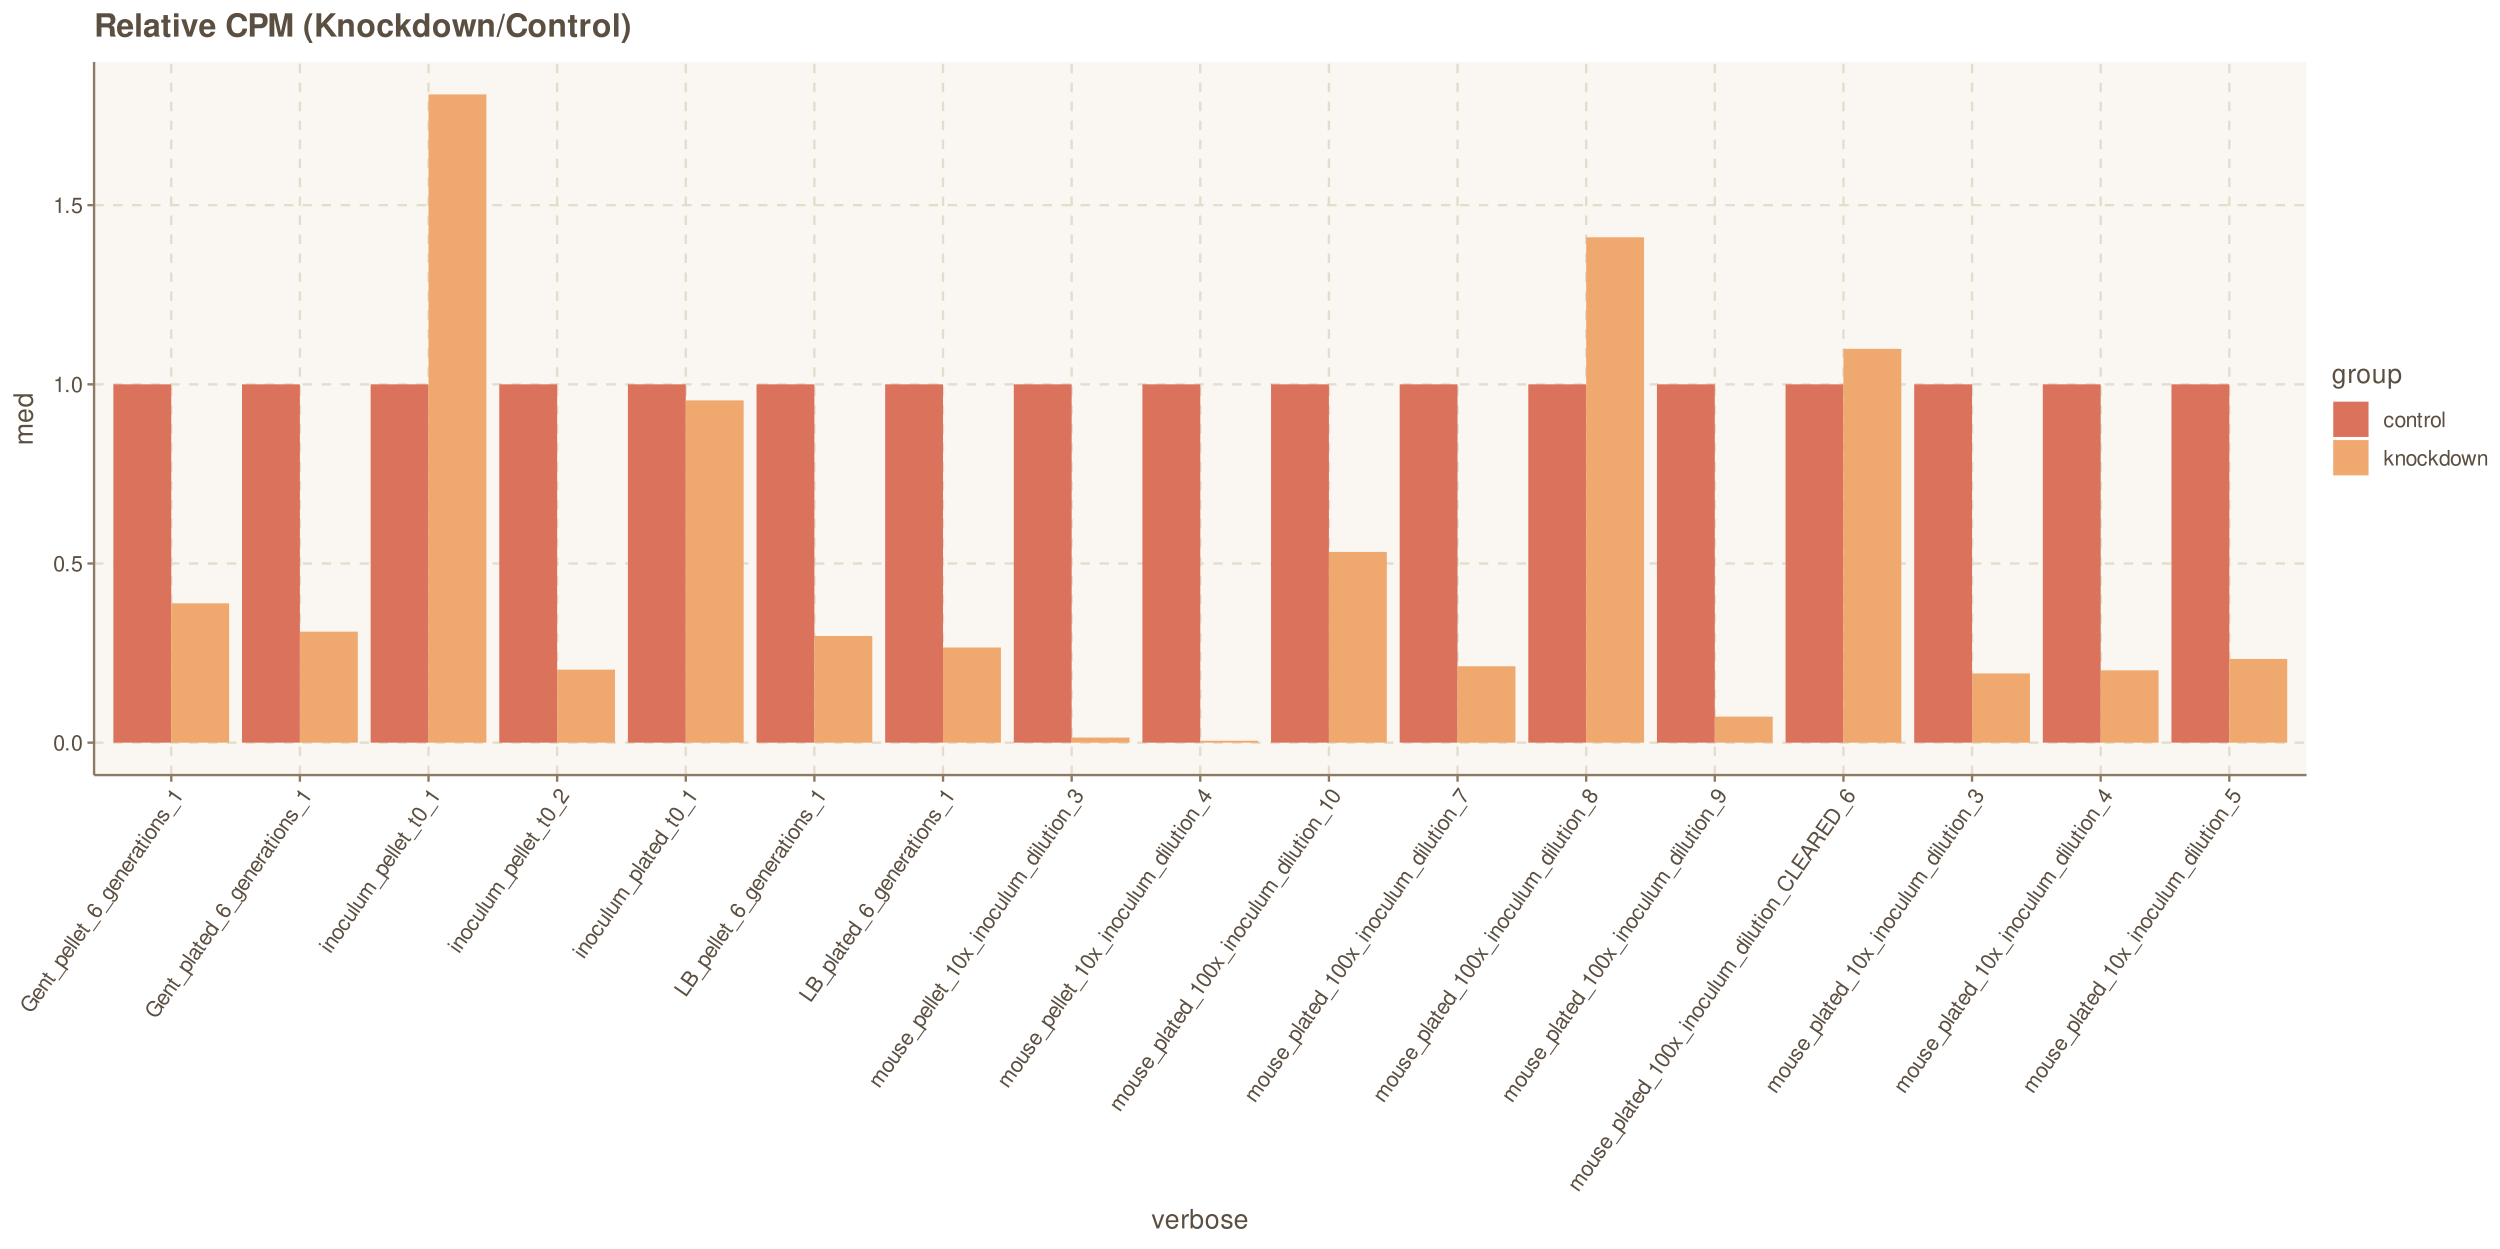 <?xml version="1.0" encoding="UTF-8"?>
<svg xmlns="http://www.w3.org/2000/svg" xmlns:xlink="http://www.w3.org/1999/xlink" width="1125pt" height="562pt" viewBox="0 0 1125 562" version="1.1">
<defs>
<g>
<symbol overflow="visible" id="glyph0-0">
<path style="stroke:none;" d=""/>
</symbol>
<symbol overflow="visible" id="glyph0-1">
<path style="stroke:none;" d="M 2.641 -6.938 C 2 -6.938 1.422 -6.656 1.078 -6.172 C 0.641 -5.562 0.406 -4.641 0.406 -3.359 C 0.406 -1.016 1.188 0.219 2.641 0.219 C 4.078 0.219 4.859 -1.016 4.859 -3.297 C 4.859 -4.641 4.656 -5.547 4.203 -6.172 C 3.844 -6.656 3.281 -6.938 2.641 -6.938 Z M 2.641 -6.188 C 3.547 -6.188 4 -5.25 4 -3.375 C 4 -1.406 3.562 -0.484 2.625 -0.484 C 1.734 -0.484 1.281 -1.438 1.281 -3.344 C 1.281 -5.25 1.734 -6.188 2.641 -6.188 Z M 2.641 -6.188 "/>
</symbol>
<symbol overflow="visible" id="glyph0-2">
<path style="stroke:none;" d="M 1.828 -1 L 0.828 -1 L 0.828 0 L 1.828 0 Z M 1.828 -1 "/>
</symbol>
<symbol overflow="visible" id="glyph0-3">
<path style="stroke:none;" d="M 4.562 -6.797 L 1.062 -6.797 L 0.547 -3.094 L 1.328 -3.094 C 1.719 -3.562 2.047 -3.734 2.578 -3.734 C 3.484 -3.734 4.062 -3.109 4.062 -2.094 C 4.062 -1.125 3.484 -0.531 2.578 -0.531 C 1.828 -0.531 1.375 -0.906 1.188 -1.672 L 0.328 -1.672 C 0.453 -1.109 0.547 -0.844 0.75 -0.594 C 1.125 -0.078 1.828 0.219 2.594 0.219 C 3.969 0.219 4.922 -0.781 4.922 -2.219 C 4.922 -3.562 4.031 -4.484 2.719 -4.484 C 2.25 -4.484 1.859 -4.359 1.469 -4.062 L 1.734 -5.969 L 4.562 -5.969 Z M 4.562 -6.797 "/>
</symbol>
<symbol overflow="visible" id="glyph0-4">
<path style="stroke:none;" d="M 2.484 -4.938 L 2.484 0 L 3.328 0 L 3.328 -6.938 L 2.766 -6.938 C 2.469 -5.875 2.281 -5.734 0.984 -5.562 L 0.984 -4.938 Z M 2.484 -4.938 "/>
</symbol>
<symbol overflow="visible" id="glyph0-5">
<path style="stroke:none;" d="M 4.516 -3.344 C 4.484 -3.828 4.375 -4.141 4.188 -4.422 C 3.844 -4.891 3.234 -5.172 2.531 -5.172 C 1.172 -5.172 0.297 -4.094 0.297 -2.422 C 0.297 -0.812 1.156 0.219 2.516 0.219 C 3.719 0.219 4.484 -0.5 4.578 -1.734 L 3.766 -1.734 C 3.641 -0.922 3.219 -0.516 2.547 -0.516 C 1.656 -0.516 1.125 -1.234 1.125 -2.422 C 1.125 -3.688 1.656 -4.438 2.516 -4.438 C 3.188 -4.438 3.609 -4.031 3.719 -3.344 Z M 4.516 -3.344 "/>
</symbol>
<symbol overflow="visible" id="glyph0-6">
<path style="stroke:none;" d="M 2.609 -5.172 C 1.188 -5.172 0.344 -4.156 0.344 -2.469 C 0.344 -0.781 1.188 0.219 2.625 0.219 C 4.031 0.219 4.891 -0.781 4.891 -2.438 C 4.891 -4.188 4.062 -5.172 2.609 -5.172 Z M 2.625 -4.438 C 3.516 -4.438 4.062 -3.688 4.062 -2.453 C 4.062 -1.25 3.5 -0.516 2.625 -0.516 C 1.734 -0.516 1.188 -1.25 1.188 -2.469 C 1.188 -3.688 1.734 -4.438 2.625 -4.438 Z M 2.625 -4.438 "/>
</symbol>
<symbol overflow="visible" id="glyph0-7">
<path style="stroke:none;" d="M 0.672 -5.031 L 0.672 0 L 1.484 0 L 1.484 -2.766 C 1.484 -3.797 2.016 -4.469 2.844 -4.469 C 3.469 -4.469 3.875 -4.094 3.875 -3.484 L 3.875 0 L 4.672 0 L 4.672 -3.797 C 4.672 -4.641 4.047 -5.172 3.078 -5.172 C 2.328 -5.172 1.859 -4.891 1.406 -4.188 L 1.406 -5.031 Z M 0.672 -5.031 "/>
</symbol>
<symbol overflow="visible" id="glyph0-8">
<path style="stroke:none;" d="M 2.438 -5.031 L 1.609 -5.031 L 1.609 -6.406 L 0.812 -6.406 L 0.812 -5.031 L 0.141 -5.031 L 0.141 -4.375 L 0.812 -4.375 L 0.812 -0.578 C 0.812 -0.062 1.156 0.219 1.781 0.219 C 2 0.219 2.172 0.203 2.438 0.156 L 2.438 -0.516 C 2.328 -0.484 2.219 -0.484 2.047 -0.484 C 1.703 -0.484 1.609 -0.578 1.609 -0.938 L 1.609 -4.375 L 2.438 -4.375 Z M 2.438 -5.031 "/>
</symbol>
<symbol overflow="visible" id="glyph0-9">
<path style="stroke:none;" d="M 0.656 -5.031 L 0.656 0 L 1.469 0 L 1.469 -2.609 C 1.484 -3.812 1.969 -4.359 3.078 -4.328 L 3.078 -5.141 C 2.938 -5.156 2.875 -5.172 2.766 -5.172 C 2.25 -5.172 1.859 -4.859 1.406 -4.109 L 1.406 -5.031 Z M 0.656 -5.031 "/>
</symbol>
<symbol overflow="visible" id="glyph0-10">
<path style="stroke:none;" d="M 1.453 -7 L 0.656 -7 L 0.656 0 L 1.453 0 Z M 1.453 -7 "/>
</symbol>
<symbol overflow="visible" id="glyph0-11">
<path style="stroke:none;" d="M 1.359 -7 L 0.562 -7 L 0.562 0 L 1.359 0 L 1.359 -1.953 L 2.125 -2.719 L 3.828 0 L 4.812 0 L 2.766 -3.297 L 4.516 -5.031 L 3.484 -5.031 L 1.359 -2.891 Z M 1.359 -7 "/>
</symbol>
<symbol overflow="visible" id="glyph0-12">
<path style="stroke:none;" d="M 4.75 -7 L 3.953 -7 L 3.953 -4.391 C 3.609 -4.906 3.078 -5.172 2.406 -5.172 C 1.109 -5.172 0.25 -4.125 0.25 -2.516 C 0.25 -0.828 1.078 0.219 2.438 0.219 C 3.125 0.219 3.609 -0.031 4.031 -0.656 L 4.031 0 L 4.75 0 Z M 2.547 -4.422 C 3.406 -4.422 3.953 -3.672 3.953 -2.453 C 3.953 -1.297 3.391 -0.531 2.547 -0.531 C 1.672 -0.531 1.078 -1.312 1.078 -2.469 C 1.078 -3.641 1.672 -4.422 2.547 -4.422 Z M 2.547 -4.422 "/>
</symbol>
<symbol overflow="visible" id="glyph0-13">
<path style="stroke:none;" d="M 5.312 0 L 6.797 -5.031 L 5.891 -5.031 L 4.891 -1.109 L 3.906 -5.031 L 2.922 -5.031 L 1.969 -1.109 L 0.938 -5.031 L 0.062 -5.031 L 1.516 0 L 2.422 0 L 3.391 -3.938 L 4.406 0 Z M 5.312 0 "/>
</symbol>
<symbol overflow="visible" id="glyph1-0">
<path style="stroke:none;" d=""/>
</symbol>
<symbol overflow="visible" id="glyph1-1">
<path style="stroke:none;" d="M 0.875 -7.672 L -0.781 -5.297 L -0.141 -4.859 L 1.078 -6.594 L 1.219 -6.484 C 2.25 -5.766 2.469 -4.5 1.734 -3.453 C 1.328 -2.875 0.75 -2.484 0.125 -2.406 C -0.531 -2.328 -1.391 -2.578 -2.094 -3.062 C -3.5 -4.047 -3.875 -5.5 -3.031 -6.703 C -2.422 -7.578 -1.516 -7.906 -0.672 -7.547 L -0.156 -8.281 C -1.453 -8.891 -2.75 -8.484 -3.656 -7.172 C -4.156 -6.469 -4.359 -5.781 -4.297 -5.062 C -4.219 -4.031 -3.609 -3.031 -2.562 -2.312 C -0.812 -1.078 1.172 -1.297 2.25 -2.844 C 2.797 -3.625 2.953 -4.438 2.719 -5.438 L 3.609 -5.094 L 3.922 -5.547 Z M 0.875 -7.672 "/>
</symbol>
<symbol overflow="visible" id="glyph1-2">
<path style="stroke:none;" d="M 0.984 -5.328 C 0.359 -5.766 -0.062 -5.969 -0.453 -6.062 C -1.312 -6.266 -2.156 -5.938 -2.688 -5.172 C -3.5 -4.016 -3.141 -2.672 -1.797 -1.719 C -0.422 -0.766 0.891 -0.906 1.703 -2.062 C 2.359 -3 2.281 -4.031 1.516 -4.812 L 1.047 -4.172 C 1.469 -3.609 1.5 -3.031 1.125 -2.516 C 0.828 -2.094 0.391 -1.875 -0.109 -1.891 C -0.438 -1.891 -0.734 -2.016 -1.141 -2.297 Z M -1.672 -2.672 C -2.391 -3.281 -2.562 -4.078 -2.109 -4.734 C -1.641 -5.406 -0.781 -5.5 -0.047 -4.984 Z M -1.672 -2.672 "/>
</symbol>
<symbol overflow="visible" id="glyph1-3">
<path style="stroke:none;" d="M -3.734 -3.438 L 0.391 -0.547 L 0.844 -1.219 L -1.422 -2.812 C -2.266 -3.391 -2.5 -4.219 -2.031 -4.891 C -1.672 -5.406 -1.141 -5.516 -0.641 -5.172 L 2.219 -3.172 L 2.672 -3.828 L -0.438 -6 C -1.125 -6.484 -1.906 -6.281 -2.469 -5.484 C -2.906 -4.875 -2.938 -4.328 -2.625 -3.562 L -3.312 -4.047 Z M -3.734 -3.438 "/>
</symbol>
<symbol overflow="visible" id="glyph1-4">
<path style="stroke:none;" d="M -2.734 -4.891 L -3.203 -4.203 L -4.328 -4.984 L -4.781 -4.344 L -3.656 -3.562 L -4.047 -3 L -3.5 -2.625 L -3.109 -3.188 L 0 -1 C 0.422 -0.703 0.828 -0.828 1.188 -1.328 C 1.312 -1.516 1.422 -1.672 1.516 -1.906 L 0.969 -2.297 C 0.938 -2.188 0.875 -2.094 0.781 -1.953 C 0.594 -1.672 0.453 -1.641 0.156 -1.844 L -2.656 -3.828 L -2.188 -4.516 Z M -2.734 -4.891 "/>
</symbol>
<symbol overflow="visible" id="glyph1-5">
<path style="stroke:none;" d="M 4.172 -3.859 L 0.859 0.859 L 1.25 1.141 L 4.562 -3.578 Z M 4.172 -3.859 "/>
</symbol>
<symbol overflow="visible" id="glyph1-6">
<path style="stroke:none;" d="M 2.016 0.781 L 2.484 0.109 L 0.328 -1.406 C 0.984 -1.453 1.438 -1.688 1.828 -2.234 C 2.562 -3.297 2.203 -4.578 0.891 -5.5 C -0.484 -6.469 -1.828 -6.406 -2.594 -5.312 C -2.984 -4.75 -3.047 -4.109 -2.781 -3.484 L -3.406 -3.922 L -3.828 -3.312 Z M -2.062 -4.766 C -1.562 -5.484 -0.578 -5.531 0.391 -4.844 C 1.328 -4.188 1.625 -3.25 1.125 -2.547 C 0.641 -1.844 -0.297 -1.844 -1.25 -2.516 C -2.234 -3.188 -2.547 -4.062 -2.062 -4.766 Z M -2.062 -4.766 "/>
</symbol>
<symbol overflow="visible" id="glyph1-7">
<path style="stroke:none;" d="M -4.906 -5.203 L -5.359 -4.547 L 0.375 -0.531 L 0.828 -1.188 Z M -4.906 -5.203 "/>
</symbol>
<symbol overflow="visible" id="glyph1-8">
<path style="stroke:none;" d="M -1.453 -6.859 C -2.484 -7.375 -3.453 -7.172 -4.062 -6.312 C -4.484 -5.703 -4.578 -4.938 -4.281 -4.266 C -3.969 -3.5 -3.391 -2.859 -2.359 -2.141 C -1.406 -1.469 -0.703 -1.188 0.031 -1.188 C 0.719 -1.156 1.297 -1.469 1.719 -2.094 C 2.453 -3.141 2.219 -4.469 1.109 -5.234 C 0.062 -5.969 -1.172 -5.781 -1.875 -4.781 C -2.25 -4.234 -2.359 -3.656 -2.141 -3.062 C -3.547 -4.047 -4.016 -5.047 -3.453 -5.844 C -3.125 -6.328 -2.578 -6.438 -1.938 -6.156 Z M -1.328 -4.266 C -0.859 -4.938 -0.094 -5.016 0.672 -4.5 C 1.375 -3.984 1.562 -3.172 1.109 -2.531 C 0.672 -1.891 -0.203 -1.781 -0.938 -2.281 C -1.641 -2.781 -1.797 -3.594 -1.328 -4.266 Z M -1.328 -4.266 "/>
</symbol>
<symbol overflow="visible" id="glyph1-9">
<path style="stroke:none;" d="M -1.906 -6.062 L -1.297 -5.641 C -2.031 -5.656 -2.5 -5.453 -2.859 -4.922 C -3.547 -3.938 -3.109 -2.578 -1.797 -1.656 C -1.109 -1.172 -0.484 -1 0.188 -1.062 C 0.75 -1.109 1.219 -1.375 1.516 -1.797 C 1.859 -2.281 1.906 -2.797 1.609 -3.5 L 1.828 -3.344 C 2.922 -2.578 3.141 -1.984 2.562 -1.172 C 2.172 -0.625 1.75 -0.484 1.219 -0.75 L 0.75 -0.078 C 1.562 0.391 2.469 0.125 3.094 -0.766 C 3.516 -1.375 3.672 -2.016 3.531 -2.531 C 3.375 -3.094 2.938 -3.578 1.969 -4.25 L -1.484 -6.672 Z M -2.219 -4.562 C -1.734 -5.266 -0.875 -5.25 0.156 -4.516 C 1.156 -3.812 1.484 -3.016 1 -2.312 C 0.531 -1.656 -0.344 -1.656 -1.344 -2.375 C -2.359 -3.078 -2.688 -3.906 -2.219 -4.562 Z M -2.219 -4.562 "/>
</symbol>
<symbol overflow="visible" id="glyph1-10">
<path style="stroke:none;" d="M -3.75 -3.422 L 0.375 -0.531 L 0.844 -1.203 L -1.297 -2.703 C -2.281 -3.406 -2.453 -4.109 -1.781 -5 L -2.438 -5.469 C -2.531 -5.359 -2.578 -5.328 -2.641 -5.234 C -2.938 -4.812 -2.922 -4.297 -2.547 -3.516 L -3.312 -4.047 Z M -3.75 -3.422 "/>
</symbol>
<symbol overflow="visible" id="glyph1-11">
<path style="stroke:none;" d="M 2.547 -4.469 C 2.516 -4.406 2.5 -4.375 2.469 -4.328 C 2.312 -4.109 2.109 -4.062 1.906 -4.203 L -0.516 -5.891 C -1.25 -6.406 -2.016 -6.141 -2.719 -5.125 C -3.141 -4.531 -3.312 -3.922 -3.188 -3.422 C -3.125 -3.078 -2.922 -2.844 -2.547 -2.547 L -2.094 -3.203 C -2.547 -3.625 -2.578 -4.062 -2.141 -4.688 C -1.719 -5.281 -1.266 -5.453 -0.875 -5.172 L -0.703 -5.047 C -0.422 -4.844 -0.422 -4.625 -0.734 -4.047 C -1.25 -3.047 -1.312 -2.875 -1.406 -2.547 C -1.531 -1.938 -1.344 -1.438 -0.797 -1.047 C -0.062 -0.531 0.766 -0.719 1.344 -1.547 C 1.719 -2.078 1.828 -2.609 1.734 -3.375 C 2.188 -3.125 2.5 -3.203 2.797 -3.625 C 2.906 -3.781 2.953 -3.875 3.047 -4.125 Z M 0.844 -3.969 C 1.062 -3.812 1.141 -3.656 1.203 -3.328 C 1.25 -2.906 1.156 -2.5 0.875 -2.094 C 0.531 -1.594 0.062 -1.469 -0.344 -1.75 C -0.781 -2.062 -0.797 -2.484 -0.391 -3.281 C -0.016 -4.031 0.047 -4.203 0.109 -4.484 Z M 0.844 -3.969 "/>
</symbol>
<symbol overflow="visible" id="glyph1-12">
<path style="stroke:none;" d="M -3.297 -4.062 L -3.75 -3.422 L 0.375 -0.531 L 0.828 -1.172 Z M -4.906 -5.188 L -5.359 -4.547 L -4.531 -3.969 L -4.078 -4.609 Z M -4.906 -5.188 "/>
</symbol>
<symbol overflow="visible" id="glyph1-13">
<path style="stroke:none;" d="M -2.734 -5.109 C -3.547 -3.938 -3.203 -2.672 -1.812 -1.703 C -0.438 -0.734 0.859 -0.844 1.672 -2.031 C 2.484 -3.172 2.172 -4.453 0.812 -5.391 C -0.625 -6.406 -1.906 -6.297 -2.734 -5.109 Z M -2.141 -4.703 C -1.625 -5.422 -0.688 -5.438 0.312 -4.734 C 1.297 -4.047 1.578 -3.156 1.078 -2.453 C 0.578 -1.719 -0.344 -1.688 -1.328 -2.391 C -2.328 -3.078 -2.641 -3.969 -2.141 -4.703 Z M -2.141 -4.703 "/>
</symbol>
<symbol overflow="visible" id="glyph1-14">
<path style="stroke:none;" d="M -0.562 -5.516 C -1.375 -6.078 -2.203 -5.875 -2.875 -4.922 C -3.547 -3.953 -3.469 -2.984 -2.719 -2.469 C -2.062 -2 -1.516 -2.125 -0.625 -2.922 L -0.031 -3.438 C 0.391 -3.812 0.672 -3.875 0.969 -3.672 C 1.375 -3.391 1.359 -2.828 0.953 -2.25 C 0.703 -1.906 0.391 -1.688 0.109 -1.656 C -0.078 -1.625 -0.234 -1.656 -0.562 -1.812 L -1.047 -1.125 C -0.062 -0.484 0.75 -0.703 1.5 -1.781 C 2.234 -2.812 2.203 -3.844 1.406 -4.391 C 0.797 -4.828 0.203 -4.719 -0.547 -4.031 L -1.156 -3.5 C -1.656 -3.062 -1.984 -2.953 -2.266 -3.156 C -2.656 -3.422 -2.656 -3.938 -2.297 -4.469 C -1.922 -5 -1.484 -5.125 -1.047 -4.828 Z M -0.562 -5.516 "/>
</symbol>
<symbol overflow="visible" id="glyph1-15">
<path style="stroke:none;" d="M -2.625 -4.859 L 1.422 -2.031 L 1.906 -2.719 L -3.781 -6.703 L -4.094 -6.25 C -3.391 -5.391 -3.391 -5.156 -4 -4 L -3.484 -3.641 Z M -2.625 -4.859 "/>
</symbol>
<symbol overflow="visible" id="glyph1-16">
<path style="stroke:none;" d="M -3.016 -7.906 L -3.469 -7.25 L -1.328 -5.75 C -1.953 -5.766 -2.469 -5.484 -2.859 -4.938 C -3.594 -3.875 -3.234 -2.562 -1.922 -1.641 C -0.531 -0.672 0.797 -0.766 1.562 -1.875 C 1.969 -2.438 2.031 -2.969 1.781 -3.672 L 2.312 -3.297 L 2.719 -3.891 Z M -2.172 -4.625 C -1.672 -5.328 -0.734 -5.344 0.25 -4.641 C 1.203 -3.984 1.5 -3.094 1.016 -2.406 C 0.516 -1.688 -0.453 -1.641 -1.391 -2.312 C -2.359 -2.984 -2.672 -3.906 -2.172 -4.625 Z M -2.172 -4.625 "/>
</symbol>
<symbol overflow="visible" id="glyph1-17">
<path style="stroke:none;" d="M -0.141 -5.625 C -0.562 -5.875 -0.875 -5.953 -1.219 -5.969 C -1.797 -5.969 -2.375 -5.625 -2.781 -5.047 C -3.562 -3.922 -3.188 -2.594 -1.812 -1.641 C -0.5 -0.719 0.828 -0.828 1.609 -1.938 C 2.312 -2.922 2.172 -3.953 1.203 -4.75 L 0.734 -4.078 C 1.344 -3.516 1.422 -2.938 1.031 -2.391 C 0.531 -1.656 -0.375 -1.625 -1.344 -2.312 C -2.375 -3.031 -2.688 -3.906 -2.203 -4.609 C -1.812 -5.156 -1.234 -5.266 -0.594 -4.969 Z M -0.141 -5.625 "/>
</symbol>
<symbol overflow="visible" id="glyph1-18">
<path style="stroke:none;" d="M 2.656 -3.781 L -1.469 -6.672 L -1.922 -6.031 L 0.422 -4.391 C 1.25 -3.797 1.5 -2.984 1.016 -2.297 C 0.656 -1.781 0.109 -1.672 -0.391 -2.016 L -3.312 -4.062 L -3.766 -3.406 L -0.594 -1.172 C 0.109 -0.688 0.891 -0.906 1.438 -1.688 C 1.875 -2.312 1.938 -2.828 1.656 -3.609 L 2.234 -3.203 Z M 2.656 -3.781 "/>
</symbol>
<symbol overflow="visible" id="glyph1-19">
<path style="stroke:none;" d="M -3.734 -3.438 L 0.391 -0.547 L 0.844 -1.219 L -1.734 -3.031 C -2.344 -3.453 -2.516 -4.203 -2.125 -4.734 C -1.797 -5.219 -1.297 -5.297 -0.781 -4.922 L 2.062 -2.938 L 2.516 -3.594 L -0.062 -5.406 C -0.672 -5.828 -0.828 -6.594 -0.453 -7.125 C -0.125 -7.609 0.375 -7.672 0.891 -7.312 L 3.734 -5.328 L 4.188 -5.984 L 1.109 -8.141 C 0.359 -8.656 -0.344 -8.531 -0.875 -7.766 C -1.266 -7.219 -1.312 -6.766 -1.141 -6.062 C -1.75 -6.125 -2.172 -5.922 -2.547 -5.391 C -2.922 -4.844 -2.984 -4.328 -2.719 -3.625 L -3.312 -4.047 Z M -3.734 -3.438 "/>
</symbol>
<symbol overflow="visible" id="glyph1-20">
<path style="stroke:none;" d="M -4.172 -6.141 C -4.547 -5.625 -4.641 -4.984 -4.438 -4.438 C -4.188 -3.719 -3.562 -2.984 -2.516 -2.25 C -0.594 -0.906 0.859 -0.844 1.688 -2.031 C 2.516 -3.219 1.953 -4.562 0.078 -5.875 C -1.016 -6.641 -1.875 -7 -2.656 -6.984 C -3.25 -6.969 -3.812 -6.672 -4.172 -6.141 Z M -3.547 -5.703 C -3.031 -6.453 -2 -6.297 -0.469 -5.219 C 1.141 -4.094 1.656 -3.203 1.109 -2.438 C 0.609 -1.703 -0.438 -1.875 -2 -2.969 C -3.562 -4.062 -4.062 -4.969 -3.547 -5.703 Z M -3.547 -5.703 "/>
</symbol>
<symbol overflow="visible" id="glyph1-21">
<path style="stroke:none;" d="M 2.109 -4.453 L 0.062 -1.516 C -0.375 -1.922 -0.5 -2.391 -0.438 -3.359 L -0.328 -4.469 C -0.203 -5.531 -0.516 -6.344 -1.203 -6.828 C -1.688 -7.156 -2.266 -7.281 -2.797 -7.172 C -3.328 -7.031 -3.75 -6.75 -4.125 -6.219 C -4.625 -5.5 -4.719 -4.797 -4.453 -4.141 C -4.297 -3.75 -4 -3.406 -3.438 -2.984 L -2.953 -3.688 C -3.328 -3.984 -3.516 -4.188 -3.641 -4.406 C -3.859 -4.844 -3.828 -5.359 -3.531 -5.781 C -3.094 -6.406 -2.312 -6.531 -1.688 -6.109 C -1.25 -5.781 -1.016 -5.266 -1.078 -4.578 L -1.172 -3.547 C -1.312 -1.922 -1.016 -1.203 0.172 -0.281 L 2.766 -4 Z M 2.109 -4.453 "/>
</symbol>
<symbol overflow="visible" id="glyph1-22">
<path style="stroke:none;" d="M -4.781 -5.375 L -5.297 -4.641 L 0.438 -0.625 L 2.938 -4.188 L 2.297 -4.641 L 0.312 -1.812 Z M -4.781 -5.375 "/>
</symbol>
<symbol overflow="visible" id="glyph1-23">
<path style="stroke:none;" d="M 0.438 -0.625 L 2.25 -3.219 C 2.625 -3.75 2.75 -4.25 2.656 -4.781 C 2.531 -5.281 2.25 -5.734 1.797 -6.047 C 1.109 -6.531 0.469 -6.5 -0.312 -5.969 C -0.203 -6.656 -0.438 -7.219 -1.031 -7.641 C -1.453 -7.922 -1.922 -8.047 -2.391 -7.922 C -2.891 -7.797 -3.281 -7.516 -3.672 -6.953 L -5.297 -4.641 Z M -2.312 -3.641 L -4.125 -4.922 L -3.141 -6.328 C -2.859 -6.734 -2.641 -6.922 -2.359 -7.016 C -2.062 -7.109 -1.75 -7.062 -1.422 -6.844 C -1.109 -6.625 -0.969 -6.328 -0.953 -6.016 C -0.922 -5.734 -1.047 -5.453 -1.328 -5.047 Z M 0.312 -1.812 L -1.656 -3.188 L -0.406 -4.969 C 0.031 -5.609 0.656 -5.734 1.281 -5.297 C 1.891 -4.859 2 -4.234 1.562 -3.594 Z M 0.312 -1.812 "/>
</symbol>
<symbol overflow="visible" id="glyph1-24">
<path style="stroke:none;" d="M -0.516 -3.781 L -1.547 -6.562 L -2.062 -5.828 L -1.266 -3.797 L -3.453 -3.844 L -3.969 -3.109 L -0.984 -3.062 L 0.094 -0.125 L 0.625 -0.891 L -0.234 -3.031 L 2.062 -2.953 L 2.594 -3.719 Z M -0.516 -3.781 "/>
</symbol>
<symbol overflow="visible" id="glyph1-25">
<path style="stroke:none;" d="M -1.391 -3.562 L -1.344 -3.641 L -1.125 -3.938 C -0.609 -4.688 0.016 -4.859 0.703 -4.375 C 1.406 -3.875 1.547 -3.156 1.047 -2.438 C 0.516 -1.672 -0.125 -1.562 -1 -2.109 L -1.484 -1.406 C -0.984 -1.109 -0.641 -0.984 -0.297 -0.953 C 0.453 -0.844 1.109 -1.203 1.625 -1.969 C 2.438 -3.109 2.266 -4.344 1.188 -5.094 C 0.469 -5.609 -0.109 -5.594 -0.812 -5.094 C -0.672 -5.766 -0.875 -6.297 -1.453 -6.703 C -2.422 -7.375 -3.469 -7.156 -4.203 -6.094 C -5 -4.969 -4.781 -3.938 -3.594 -3.078 L -3.109 -3.766 C -3.453 -4.016 -3.625 -4.172 -3.734 -4.391 C -3.953 -4.766 -3.891 -5.25 -3.594 -5.688 C -3.156 -6.297 -2.531 -6.406 -1.922 -5.984 C -1.531 -5.703 -1.391 -5.375 -1.453 -4.984 C -1.5 -4.734 -1.672 -4.469 -1.984 -3.969 Z M -1.391 -3.562 "/>
</symbol>
<symbol overflow="visible" id="glyph1-26">
<path style="stroke:none;" d="M 0.422 -3.531 L 1.797 -2.578 L 2.281 -3.266 L 0.906 -4.219 L 1.484 -5.031 L 0.859 -5.469 L 0.281 -4.656 L -3.406 -7.25 L -3.766 -6.734 L -1.953 -1.703 L -1.219 -1.172 Z M -0.203 -3.969 L -1.422 -2.203 L -2.703 -5.734 Z M -0.203 -3.969 "/>
</symbol>
<symbol overflow="visible" id="glyph1-27">
<path style="stroke:none;" d="M -2.703 -7.969 L -5.312 -4.25 L -4.641 -3.781 L -2.531 -6.781 C -1.562 -4.141 -0.781 -2.781 0.766 -1.094 L 1.266 -1.812 C -0.297 -3.375 -1.328 -5.156 -2.125 -7.578 Z M -2.703 -7.969 "/>
</symbol>
<symbol overflow="visible" id="glyph1-28">
<path style="stroke:none;" d="M -0.844 -5.172 C -0.797 -6 -0.953 -6.391 -1.469 -6.75 C -2.375 -7.391 -3.484 -7.141 -4.172 -6.141 C -4.859 -5.156 -4.719 -4.031 -3.828 -3.406 C -3.297 -3.031 -2.891 -3.016 -2.125 -3.328 C -2.25 -2.469 -2.016 -1.844 -1.375 -1.406 C -0.328 -0.672 0.906 -0.922 1.688 -2.031 C 2.453 -3.141 2.297 -4.406 1.25 -5.141 C 0.609 -5.578 -0.078 -5.594 -0.844 -5.172 Z M -3.547 -5.703 C -3.141 -6.297 -2.516 -6.422 -1.953 -6.031 C -1.422 -5.656 -1.344 -5.016 -1.75 -4.438 C -2.156 -3.859 -2.781 -3.719 -3.328 -4.094 C -3.875 -4.484 -3.953 -5.125 -3.547 -5.703 Z M -1.156 -4.031 C -0.672 -4.734 0.094 -4.891 0.766 -4.422 C 1.438 -3.953 1.562 -3.172 1.062 -2.469 C 0.594 -1.781 -0.188 -1.625 -0.859 -2.094 C -1.531 -2.562 -1.656 -3.328 -1.156 -4.031 Z M -1.156 -4.031 "/>
</symbol>
<symbol overflow="visible" id="glyph1-29">
<path style="stroke:none;" d="M -1 -1.328 C 0.016 -0.812 0.984 -1.031 1.562 -1.875 C 2 -2.484 2.109 -3.234 1.828 -3.938 C 1.5 -4.672 0.938 -5.312 -0.094 -6.031 C -1.047 -6.703 -1.766 -6.984 -2.516 -7.016 C -3.172 -7.031 -3.766 -6.719 -4.203 -6.109 C -4.938 -5.047 -4.688 -3.719 -3.578 -2.953 C -2.531 -2.219 -1.312 -2.422 -0.609 -3.422 C -0.234 -3.938 -0.141 -4.469 -0.328 -5.141 C 1.078 -4.125 1.547 -3.156 1 -2.359 C 0.656 -1.875 0.094 -1.734 -0.516 -2.016 Z M -3.594 -5.672 C -3.141 -6.328 -2.25 -6.422 -1.516 -5.906 C -0.828 -5.422 -0.672 -4.609 -1.156 -3.922 C -1.609 -3.25 -2.375 -3.172 -3.141 -3.703 C -3.859 -4.203 -4.047 -5.031 -3.594 -5.672 Z M -3.594 -5.672 "/>
</symbol>
<symbol overflow="visible" id="glyph1-30">
<path style="stroke:none;" d="M -0.312 -7.969 C -1.719 -8.625 -2.859 -8.328 -3.734 -7.078 C -4.266 -6.312 -4.453 -5.5 -4.281 -4.75 C -4.078 -3.859 -3.453 -2.984 -2.531 -2.344 C -1.594 -1.672 -0.578 -1.406 0.359 -1.547 C 1.125 -1.672 1.719 -2.094 2.234 -2.828 C 3.234 -4.234 3.031 -5.547 1.641 -6.781 L 1.109 -6.016 C 1.453 -5.688 1.656 -5.422 1.812 -5.141 C 2.109 -4.578 2.062 -3.906 1.625 -3.297 C 0.828 -2.156 -0.594 -2.062 -2.016 -3.078 C -3.5 -4.109 -3.938 -5.422 -3.156 -6.531 C -2.828 -6.984 -2.391 -7.328 -1.984 -7.422 C -1.656 -7.484 -1.328 -7.438 -0.828 -7.219 Z M -0.312 -7.969 "/>
</symbol>
<symbol overflow="visible" id="glyph1-31">
<path style="stroke:none;" d="M -1.609 -3.266 L 0.578 -6.391 L -0.062 -6.844 L -2.25 -3.719 L -4.078 -5 L -1.812 -8.234 L -2.469 -8.688 L -5.234 -4.719 L 0.5 -0.703 L 3.375 -4.812 L 2.734 -5.266 L 0.359 -1.891 Z M -1.609 -3.266 "/>
</symbol>
<symbol overflow="visible" id="glyph1-32">
<path style="stroke:none;" d="M 0.891 -4.922 L 3.016 -4.312 L 3.594 -5.125 L -3.547 -7.141 L -4.203 -6.188 L 0.094 -0.125 L 0.641 -0.906 L -0.656 -2.719 Z M 0.141 -5.141 L -1.141 -3.328 L -3.094 -6.094 Z M 0.141 -5.141 "/>
</symbol>
<symbol overflow="visible" id="glyph1-33">
<path style="stroke:none;" d="M -1.453 -3.188 L -0.125 -5.094 C 0.344 -5.734 0.844 -5.781 1.547 -5.297 L 2.062 -4.938 C 2.422 -4.688 2.812 -4.516 3.125 -4.453 L 3.734 -5.344 L 3.562 -5.469 C 3.172 -5.328 2.922 -5.406 2.172 -5.922 C 1.203 -6.578 0.828 -6.641 0.125 -6.188 C 0.234 -7.047 0.047 -7.594 -0.625 -8.062 C -1.609 -8.75 -2.578 -8.516 -3.375 -7.375 L -5.219 -4.75 L 0.516 -0.734 L 1.016 -1.453 Z M -2.094 -3.625 L -4.062 -5.016 L -2.812 -6.781 C -2.531 -7.203 -2.297 -7.391 -2.016 -7.469 C -1.734 -7.531 -1.391 -7.469 -1.062 -7.234 C -0.375 -6.75 -0.297 -6.172 -0.844 -5.391 Z M -2.094 -3.625 "/>
</symbol>
<symbol overflow="visible" id="glyph1-34">
<path style="stroke:none;" d="M 0.5 -0.703 L 2.031 -2.906 C 3.047 -4.359 2.578 -6.016 0.812 -7.25 C -0.969 -8.5 -2.672 -8.375 -3.703 -6.922 L -5.234 -4.719 Z M 0.359 -1.891 L -4.078 -5 L -3.141 -6.344 C -2.328 -7.484 -1.172 -7.531 0.297 -6.5 C 1.75 -5.484 2.109 -4.375 1.297 -3.234 Z M 0.359 -1.891 "/>
</symbol>
<symbol overflow="visible" id="glyph1-35">
<path style="stroke:none;" d="M -2.953 -7.625 L -4.953 -4.766 L -2.219 -2.234 L -1.766 -2.875 C -1.938 -3.453 -1.891 -3.812 -1.578 -4.25 C -1.062 -5 -0.219 -5.109 0.609 -4.531 C 1.406 -3.969 1.562 -3.172 1.047 -2.422 C 0.609 -1.812 0.031 -1.641 -0.688 -1.922 L -1.188 -1.219 C -0.641 -1.016 -0.375 -0.938 -0.047 -0.953 C 0.578 -0.969 1.219 -1.375 1.656 -2 C 2.453 -3.125 2.188 -4.484 1.016 -5.297 C -0.094 -6.078 -1.359 -5.875 -2.109 -4.812 C -2.375 -4.422 -2.516 -4.016 -2.484 -3.531 L -3.891 -4.844 L -2.281 -7.156 Z M -2.953 -7.625 "/>
</symbol>
<symbol overflow="visible" id="glyph2-0">
<path style="stroke:none;" d=""/>
</symbol>
<symbol overflow="visible" id="glyph2-1">
<path style="stroke:none;" d="M 3.422 0 L 5.828 -6.281 L 4.703 -6.281 L 2.922 -1.188 L 1.25 -6.281 L 0.125 -6.281 L 2.328 0 Z M 3.422 0 "/>
</symbol>
<symbol overflow="visible" id="glyph2-2">
<path style="stroke:none;" d="M 6.156 -2.812 C 6.156 -3.766 6.078 -4.344 5.906 -4.812 C 5.5 -5.844 4.531 -6.469 3.359 -6.469 C 1.609 -6.469 0.484 -5.141 0.484 -3.062 C 0.484 -0.984 1.562 0.281 3.344 0.281 C 4.781 0.281 5.766 -0.547 6.031 -1.906 L 5.016 -1.906 C 4.734 -1.078 4.172 -0.641 3.375 -0.641 C 2.734 -0.641 2.203 -0.938 1.859 -1.469 C 1.625 -1.828 1.531 -2.188 1.531 -2.812 Z M 1.547 -3.625 C 1.625 -4.781 2.344 -5.547 3.344 -5.547 C 4.375 -5.547 5.078 -4.75 5.078 -3.625 Z M 1.547 -3.625 "/>
</symbol>
<symbol overflow="visible" id="glyph2-3">
<path style="stroke:none;" d="M 0.828 -6.281 L 0.828 0 L 1.844 0 L 1.844 -3.266 C 1.844 -4.781 2.469 -5.453 3.859 -5.406 L 3.859 -6.438 C 3.688 -6.453 3.594 -6.469 3.469 -6.469 C 2.812 -6.469 2.328 -6.078 1.75 -5.141 L 1.75 -6.281 Z M 0.828 -6.281 "/>
</symbol>
<symbol overflow="visible" id="glyph2-4">
<path style="stroke:none;" d="M 0.641 -8.75 L 0.641 0 L 1.547 0 L 1.547 -0.797 C 2.031 -0.078 2.656 0.281 3.547 0.281 C 5.203 0.281 6.281 -1.078 6.281 -3.172 C 6.281 -5.203 5.25 -6.469 3.594 -6.469 C 2.719 -6.469 2.109 -6.141 1.641 -5.438 L 1.641 -8.75 Z M 3.391 -5.531 C 4.516 -5.531 5.234 -4.562 5.234 -3.062 C 5.234 -1.625 4.484 -0.656 3.391 -0.656 C 2.328 -0.656 1.641 -1.625 1.641 -3.094 C 1.641 -4.578 2.328 -5.531 3.391 -5.531 Z M 3.391 -5.531 "/>
</symbol>
<symbol overflow="visible" id="glyph2-5">
<path style="stroke:none;" d="M 3.266 -6.469 C 1.484 -6.469 0.438 -5.203 0.438 -3.094 C 0.438 -0.969 1.484 0.281 3.281 0.281 C 5.047 0.281 6.125 -0.984 6.125 -3.047 C 6.125 -5.234 5.094 -6.469 3.266 -6.469 Z M 3.281 -5.547 C 4.406 -5.547 5.078 -4.625 5.078 -3.062 C 5.078 -1.578 4.375 -0.641 3.281 -0.641 C 2.156 -0.641 1.469 -1.578 1.469 -3.094 C 1.469 -4.625 2.156 -5.547 3.281 -5.547 Z M 3.281 -5.547 "/>
</symbol>
<symbol overflow="visible" id="glyph2-6">
<path style="stroke:none;" d="M 5.25 -4.531 C 5.25 -5.766 4.422 -6.469 2.969 -6.469 C 1.516 -6.469 0.562 -5.719 0.562 -4.547 C 0.562 -3.562 1.062 -3.094 2.562 -2.734 L 3.484 -2.516 C 4.188 -2.344 4.469 -2.094 4.469 -1.641 C 4.469 -1.047 3.875 -0.641 3 -0.641 C 2.453 -0.641 2 -0.797 1.75 -1.062 C 1.594 -1.25 1.531 -1.422 1.469 -1.875 L 0.406 -1.875 C 0.453 -0.422 1.266 0.281 2.922 0.281 C 4.5 0.281 5.516 -0.5 5.516 -1.719 C 5.516 -2.656 4.984 -3.172 3.734 -3.469 L 2.766 -3.703 C 1.953 -3.891 1.609 -4.156 1.609 -4.594 C 1.609 -5.188 2.125 -5.547 2.938 -5.547 C 3.75 -5.547 4.172 -5.203 4.203 -4.531 Z M 5.25 -4.531 "/>
</symbol>
<symbol overflow="visible" id="glyph2-7">
<path style="stroke:none;" d="M 4.844 -6.281 L 4.844 -5.375 C 4.344 -6.125 3.797 -6.469 3 -6.469 C 1.469 -6.469 0.422 -5.047 0.422 -3.031 C 0.422 -1.984 0.672 -1.219 1.219 -0.578 C 1.688 -0.031 2.281 0.281 2.922 0.281 C 3.688 0.281 4.219 -0.062 4.75 -0.859 L 4.75 -0.531 C 4.75 1.156 4.281 1.781 3.031 1.781 C 2.188 1.781 1.734 1.438 1.641 0.719 L 0.625 0.719 C 0.719 1.891 1.641 2.609 3.016 2.609 C 3.938 2.609 4.703 2.312 5.109 1.812 C 5.594 1.219 5.766 0.438 5.766 -1.031 L 5.766 -6.281 Z M 3.094 -5.547 C 4.156 -5.547 4.75 -4.656 4.75 -3.062 C 4.75 -1.531 4.141 -0.641 3.094 -0.641 C 2.062 -0.641 1.469 -1.547 1.469 -3.094 C 1.469 -4.625 2.062 -5.547 3.094 -5.547 Z M 3.094 -5.547 "/>
</symbol>
<symbol overflow="visible" id="glyph2-8">
<path style="stroke:none;" d="M 5.781 0 L 5.781 -6.281 L 4.781 -6.281 L 4.781 -2.719 C 4.781 -1.438 4.109 -0.594 3.078 -0.594 C 2.281 -0.594 1.781 -1.078 1.781 -1.844 L 1.781 -6.281 L 0.781 -6.281 L 0.781 -1.438 C 0.781 -0.391 1.562 0.281 2.781 0.281 C 3.703 0.281 4.297 -0.047 4.891 -0.875 L 4.891 0 Z M 5.781 0 "/>
</symbol>
<symbol overflow="visible" id="glyph2-9">
<path style="stroke:none;" d="M 0.641 2.609 L 1.656 2.609 L 1.656 -0.656 C 2.188 -0.016 2.766 0.281 3.594 0.281 C 5.219 0.281 6.281 -1.031 6.281 -3.031 C 6.281 -5.141 5.25 -6.469 3.578 -6.469 C 2.719 -6.469 2.047 -6.078 1.578 -5.344 L 1.578 -6.281 L 0.641 -6.281 Z M 3.406 -5.531 C 4.516 -5.531 5.234 -4.562 5.234 -3.062 C 5.234 -1.625 4.5 -0.656 3.406 -0.656 C 2.344 -0.656 1.656 -1.625 1.656 -3.094 C 1.656 -4.578 2.344 -5.531 3.406 -5.531 Z M 3.406 -5.531 "/>
</symbol>
<symbol overflow="visible" id="glyph3-0">
<path style="stroke:none;" d=""/>
</symbol>
<symbol overflow="visible" id="glyph3-1">
<path style="stroke:none;" d="M -6.281 -0.844 L 0 -0.844 L 0 -1.844 L -3.953 -1.844 C -4.859 -1.844 -5.594 -2.516 -5.594 -3.328 C -5.594 -4.062 -5.141 -4.484 -4.328 -4.484 L 0 -4.484 L 0 -5.5 L -3.953 -5.5 C -4.859 -5.5 -5.594 -6.156 -5.594 -6.969 C -5.594 -7.703 -5.125 -8.141 -4.328 -8.141 L 0 -8.141 L 0 -9.141 L -4.719 -9.141 C -5.844 -9.141 -6.469 -8.5 -6.469 -7.312 C -6.469 -6.484 -6.219 -5.969 -5.516 -5.391 C -6.188 -5.016 -6.469 -4.516 -6.469 -3.703 C -6.469 -2.859 -6.156 -2.297 -5.406 -1.766 L -6.281 -1.766 Z M -6.281 -0.844 "/>
</symbol>
<symbol overflow="visible" id="glyph3-2">
<path style="stroke:none;" d="M -2.812 -6.156 C -3.766 -6.156 -4.344 -6.078 -4.812 -5.906 C -5.844 -5.5 -6.469 -4.531 -6.469 -3.359 C -6.469 -1.609 -5.141 -0.484 -3.062 -0.484 C -0.984 -0.484 0.281 -1.562 0.281 -3.344 C 0.281 -4.781 -0.547 -5.766 -1.906 -6.031 L -1.906 -5.016 C -1.078 -4.734 -0.641 -4.172 -0.641 -3.375 C -0.641 -2.734 -0.938 -2.203 -1.469 -1.859 C -1.828 -1.625 -2.188 -1.531 -2.812 -1.531 Z M -3.625 -1.547 C -4.781 -1.625 -5.547 -2.344 -5.547 -3.344 C -5.547 -4.375 -4.75 -5.078 -3.625 -5.078 Z M -3.625 -1.547 "/>
</symbol>
<symbol overflow="visible" id="glyph3-3">
<path style="stroke:none;" d="M -8.75 -5.938 L -8.75 -4.938 L -5.5 -4.938 C -6.125 -4.531 -6.469 -3.859 -6.469 -3.016 C -6.469 -1.375 -5.156 -0.312 -3.156 -0.312 C -1.031 -0.312 0.281 -1.344 0.281 -3.047 C 0.281 -3.906 -0.047 -4.516 -0.828 -5.047 L 0 -5.047 L 0 -5.938 Z M -5.531 -3.188 C -5.531 -4.266 -4.578 -4.938 -3.078 -4.938 C -1.625 -4.938 -0.656 -4.25 -0.656 -3.188 C -0.656 -2.094 -1.625 -1.359 -3.094 -1.359 C -4.562 -1.359 -5.531 -2.094 -5.531 -3.188 Z M -5.531 -3.188 "/>
</symbol>
<symbol overflow="visible" id="glyph4-0">
<path style="stroke:none;" d=""/>
</symbol>
<symbol overflow="visible" id="glyph4-1">
<path style="stroke:none;" d="M 3.312 -4.156 L 5.797 -4.156 C 6.734 -4.156 7.125 -3.781 7.125 -2.922 L 7.125 -2.5 C 7.109 -2.219 7.109 -1.953 7.109 -1.797 C 7.109 -0.812 7.172 -0.5 7.438 0 L 9.75 0 L 9.75 -0.391 C 9.422 -0.578 9.297 -0.797 9.297 -1.25 C 9.234 -4.344 9.172 -4.5 7.844 -5.078 C 9.016 -5.531 9.609 -6.375 9.609 -7.672 C 9.609 -8.5 9.328 -9.266 8.812 -9.781 C 8.344 -10.266 7.672 -10.5 6.781 -10.5 L 1.156 -10.5 L 1.156 0 L 3.312 0 Z M 3.312 -5.969 L 3.312 -8.703 L 5.922 -8.703 C 6.547 -8.703 6.781 -8.641 7.062 -8.422 C 7.312 -8.219 7.453 -7.844 7.453 -7.359 C 7.453 -6.859 7.312 -6.453 7.062 -6.234 C 6.812 -6.031 6.547 -5.969 5.922 -5.969 Z M 3.312 -5.969 "/>
</symbol>
<symbol overflow="visible" id="glyph4-2">
<path style="stroke:none;" d="M 7.547 -3.25 C 7.562 -3.422 7.562 -3.5 7.562 -3.594 C 7.562 -4.375 7.453 -5.094 7.266 -5.641 C 6.734 -7.062 5.484 -7.906 3.922 -7.906 C 1.688 -7.906 0.312 -6.297 0.312 -3.688 C 0.312 -1.203 1.672 0.328 3.875 0.328 C 5.625 0.328 7.031 -0.641 7.484 -2.188 L 5.484 -2.188 C 5.25 -1.562 4.688 -1.203 3.953 -1.203 C 3.375 -1.203 2.906 -1.453 2.625 -1.891 C 2.438 -2.172 2.359 -2.516 2.328 -3.25 Z M 2.359 -4.594 C 2.5 -5.797 3 -6.375 3.891 -6.375 C 4.812 -6.375 5.359 -5.75 5.453 -4.594 Z M 2.359 -4.594 "/>
</symbol>
<symbol overflow="visible" id="glyph4-3">
<path style="stroke:none;" d="M 2.984 -10.5 L 0.969 -10.5 L 0.969 0 L 2.984 0 Z M 2.984 -10.5 "/>
</symbol>
<symbol overflow="visible" id="glyph4-4">
<path style="stroke:none;" d="M 7.547 -0.25 C 7.203 -0.578 7.094 -0.812 7.094 -1.203 L 7.094 -5.516 C 7.094 -7.109 6 -7.906 3.906 -7.906 C 1.797 -7.906 0.703 -7.016 0.578 -5.219 L 2.516 -5.219 C 2.625 -6.016 2.953 -6.281 3.953 -6.281 C 4.719 -6.281 5.109 -6.016 5.109 -5.5 C 5.109 -5.25 4.984 -5.031 4.766 -4.891 C 4.5 -4.75 4.5 -4.75 3.5 -4.594 L 2.688 -4.453 C 1.156 -4.188 0.406 -3.406 0.406 -2 C 0.406 -0.609 1.344 0.328 2.766 0.328 C 3.625 0.328 4.406 -0.031 5.125 -0.781 C 5.125 -0.375 5.172 -0.234 5.359 0 L 7.547 0 Z M 5.109 -3.125 C 5.109 -1.953 4.531 -1.297 3.516 -1.297 C 2.844 -1.297 2.422 -1.656 2.422 -2.234 C 2.422 -2.844 2.734 -3.125 3.578 -3.297 L 4.266 -3.422 C 4.797 -3.531 4.891 -3.562 5.109 -3.672 Z M 5.109 -3.125 "/>
</symbol>
<symbol overflow="visible" id="glyph4-5">
<path style="stroke:none;" d="M 4.344 -7.625 L 3.219 -7.625 L 3.219 -9.703 L 1.203 -9.703 L 1.203 -7.625 L 0.203 -7.625 L 0.203 -6.281 L 1.203 -6.281 L 1.203 -1.5 C 1.203 -0.281 1.844 0.328 3.172 0.328 C 3.625 0.328 3.969 0.281 4.344 0.172 L 4.344 -1.234 C 4.141 -1.203 4.031 -1.203 3.875 -1.203 C 3.344 -1.203 3.219 -1.359 3.219 -2.047 L 3.219 -6.281 L 4.344 -6.281 Z M 4.344 -7.625 "/>
</symbol>
<symbol overflow="visible" id="glyph4-6">
<path style="stroke:none;" d="M 2.984 -7.781 L 0.969 -7.781 L 0.969 0 L 2.984 0 Z M 2.984 -10.5 L 0.969 -10.5 L 0.969 -8.703 L 2.984 -8.703 Z M 2.984 -10.5 "/>
</symbol>
<symbol overflow="visible" id="glyph4-7">
<path style="stroke:none;" d="M 5.047 0 L 7.719 -7.781 L 5.594 -7.781 L 4.016 -2.094 L 2.328 -7.781 L 0.203 -7.781 L 2.922 0 Z M 5.047 0 "/>
</symbol>
<symbol overflow="visible" id="glyph4-8">
<path style="stroke:none;" d=""/>
</symbol>
<symbol overflow="visible" id="glyph4-9">
<path style="stroke:none;" d="M 9.828 -6.938 C 9.75 -7.844 9.562 -8.422 9.125 -9.016 C 8.312 -10.078 7.016 -10.672 5.453 -10.672 C 2.484 -10.672 0.641 -8.562 0.641 -5.156 C 0.641 -1.766 2.469 0.328 5.391 0.328 C 8.016 0.328 9.734 -1.188 9.875 -3.594 L 7.766 -3.594 C 7.625 -2.25 6.781 -1.484 5.453 -1.484 C 3.781 -1.484 2.797 -2.844 2.797 -5.125 C 2.797 -7.453 3.812 -8.828 5.516 -8.828 C 6.766 -8.828 7.484 -8.219 7.766 -6.938 Z M 9.828 -6.938 "/>
</symbol>
<symbol overflow="visible" id="glyph4-10">
<path style="stroke:none;" d="M 3.25 -3.75 L 5.953 -3.75 C 7.875 -3.75 9.125 -5.109 9.125 -7.25 C 9.125 -9.344 7.922 -10.5 5.734 -10.5 L 1.094 -10.5 L 1.094 0 L 3.25 0 Z M 3.25 -5.547 L 3.25 -8.703 L 5.266 -8.703 C 6.422 -8.703 6.953 -8.203 6.953 -7.125 C 6.953 -6.047 6.422 -5.547 5.266 -5.547 Z M 3.25 -5.547 "/>
</symbol>
<symbol overflow="visible" id="glyph4-11">
<path style="stroke:none;" d="M 3.109 -8.188 L 5 0 L 7.156 0 L 9.016 -8.188 L 9.016 0 L 11.172 0 L 11.172 -10.5 L 7.922 -10.5 L 6.078 -2.141 L 4.172 -10.5 L 0.953 -10.5 L 0.953 0 L 3.109 0 Z M 3.109 -8.188 "/>
</symbol>
<symbol overflow="visible" id="glyph4-12">
<path style="stroke:none;" d="M 2.922 -10.5 C 1.266 -8 0.578 -6.031 0.578 -3.812 C 0.578 -1.578 1.266 0.375 2.922 2.875 L 4.359 2.875 C 2.828 -0.094 2.344 -1.688 2.344 -3.812 C 2.344 -5.938 2.844 -7.562 4.359 -10.5 Z M 2.922 -10.5 "/>
</symbol>
<symbol overflow="visible" id="glyph4-13">
<path style="stroke:none;" d="M 3.234 -3.516 L 4.312 -4.641 L 7.75 0 L 10.328 0 L 5.688 -5.984 L 9.875 -10.5 L 7.328 -10.5 L 3.234 -5.891 L 3.234 -10.5 L 1.062 -10.5 L 1.062 0 L 3.234 0 Z M 3.234 -3.516 "/>
</symbol>
<symbol overflow="visible" id="glyph4-14">
<path style="stroke:none;" d="M 0.906 -7.781 L 0.906 0 L 2.922 0 L 2.922 -4.672 C 2.922 -5.594 3.562 -6.188 4.547 -6.188 C 5.422 -6.188 5.844 -5.719 5.844 -4.797 L 5.844 0 L 7.859 0 L 7.859 -5.219 C 7.859 -6.938 6.922 -7.906 5.266 -7.906 C 4.203 -7.906 3.5 -7.531 2.922 -6.656 L 2.922 -7.781 Z M 0.906 -7.781 "/>
</symbol>
<symbol overflow="visible" id="glyph4-15">
<path style="stroke:none;" d="M 4.344 -7.906 C 1.953 -7.906 0.5 -6.344 0.5 -3.781 C 0.5 -1.219 1.953 0.328 4.344 0.328 C 6.734 0.328 8.203 -1.219 8.203 -3.734 C 8.203 -6.375 6.766 -7.906 4.344 -7.906 Z M 4.344 -6.281 C 5.453 -6.281 6.188 -5.281 6.188 -3.766 C 6.188 -2.312 5.438 -1.297 4.344 -1.297 C 3.25 -1.297 2.516 -2.297 2.516 -3.781 C 2.516 -5.281 3.25 -6.281 4.344 -6.281 Z M 4.344 -6.281 "/>
</symbol>
<symbol overflow="visible" id="glyph4-16">
<path style="stroke:none;" d="M 7.516 -4.875 C 7.375 -6.766 6.125 -7.906 4.156 -7.906 C 1.828 -7.906 0.484 -6.375 0.484 -3.734 C 0.484 -1.172 1.828 0.328 4.141 0.328 C 6.016 0.328 7.328 -0.828 7.516 -2.688 L 5.594 -2.688 C 5.344 -1.688 4.938 -1.297 4.141 -1.297 C 3.109 -1.297 2.5 -2.203 2.5 -3.734 C 2.5 -4.484 2.656 -5.156 2.891 -5.625 C 3.125 -6.047 3.578 -6.281 4.156 -6.281 C 4.969 -6.281 5.359 -5.891 5.594 -4.875 Z M 7.516 -4.875 "/>
</symbol>
<symbol overflow="visible" id="glyph4-17">
<path style="stroke:none;" d="M 2.859 -4.75 L 2.859 -10.5 L 0.844 -10.5 L 0.844 0 L 2.859 0 L 2.859 -2.547 L 3.672 -3.422 L 5.531 0 L 7.891 0 L 5.062 -4.844 L 7.703 -7.781 L 5.422 -7.781 Z M 2.859 -4.75 "/>
</symbol>
<symbol overflow="visible" id="glyph4-18">
<path style="stroke:none;" d="M 5.828 0 L 7.844 0 L 7.844 -10.5 L 5.828 -10.5 L 5.828 -6.766 C 5.328 -7.547 4.672 -7.906 3.688 -7.906 C 1.828 -7.906 0.422 -6.125 0.422 -3.781 C 0.422 -2.719 0.734 -1.656 1.25 -0.906 C 1.781 -0.141 2.734 0.328 3.688 0.328 C 4.672 0.328 5.328 -0.016 5.828 -0.797 Z M 4.141 -6.219 C 5.156 -6.219 5.828 -5.25 5.828 -3.75 C 5.828 -2.328 5.141 -1.359 4.141 -1.359 C 3.125 -1.359 2.438 -2.344 2.438 -3.781 C 2.438 -5.234 3.125 -6.219 4.141 -6.219 Z M 4.141 -6.219 "/>
</symbol>
<symbol overflow="visible" id="glyph4-19">
<path style="stroke:none;" d="M 8.828 0 L 11.031 -7.781 L 8.953 -7.781 L 7.766 -2.328 L 6.594 -7.781 L 4.578 -7.781 L 3.406 -2.328 L 2.156 -7.781 L 0.078 -7.781 L 2.266 0 L 4.344 0 L 5.578 -5.484 L 6.734 0 Z M 8.828 0 "/>
</symbol>
<symbol overflow="visible" id="glyph4-20">
<path style="stroke:none;" d="M 3 -10.281 L 0.031 0.203 L 1 0.203 L 3.969 -10.281 Z M 3 -10.281 "/>
</symbol>
<symbol overflow="visible" id="glyph4-21">
<path style="stroke:none;" d="M 0.906 -7.781 L 0.906 0 L 2.922 0 L 2.922 -4.141 C 2.922 -5.312 3.516 -5.906 4.703 -5.906 C 4.906 -5.906 5.062 -5.891 5.328 -5.844 L 5.328 -7.891 C 5.219 -7.906 5.172 -7.906 5.078 -7.906 C 4.156 -7.906 3.375 -7.297 2.922 -6.25 L 2.922 -7.781 Z M 0.906 -7.781 "/>
</symbol>
<symbol overflow="visible" id="glyph4-22">
<path style="stroke:none;" d="M 1.75 2.875 C 3.422 0.375 4.109 -1.578 4.109 -3.797 C 4.109 -6.031 3.422 -8 1.75 -10.5 L 0.312 -10.5 C 1.859 -7.531 2.328 -5.938 2.328 -3.797 C 2.328 -1.688 1.844 -0.062 0.312 2.875 Z M 1.75 2.875 "/>
</symbol>
</g>
<clipPath id="clip1">
  <path d="M 42.336 27.902 L 1037.926 27.902 L 1037.926 348.785 L 42.336 348.785 Z M 42.336 27.902 "/>
</clipPath>
<clipPath id="clip2">
  <path d="M 42.336 333 L 1037.926 333 L 1037.926 335 L 42.336 335 Z M 42.336 333 "/>
</clipPath>
<clipPath id="clip3">
  <path d="M 42.336 253 L 1037.926 253 L 1037.926 255 L 42.336 255 Z M 42.336 253 "/>
</clipPath>
<clipPath id="clip4">
  <path d="M 42.336 172 L 1037.926 172 L 1037.926 174 L 42.336 174 Z M 42.336 172 "/>
</clipPath>
<clipPath id="clip5">
  <path d="M 42.336 91 L 1037.926 91 L 1037.926 93 L 42.336 93 Z M 42.336 91 "/>
</clipPath>
<clipPath id="clip6">
  <path d="M 76 27.902 L 78 27.902 L 78 348.785 L 76 348.785 Z M 76 27.902 "/>
</clipPath>
<clipPath id="clip7">
  <path d="M 134 27.902 L 136 27.902 L 136 348.785 L 134 348.785 Z M 134 27.902 "/>
</clipPath>
<clipPath id="clip8">
  <path d="M 192 27.902 L 194 27.902 L 194 348.785 L 192 348.785 Z M 192 27.902 "/>
</clipPath>
<clipPath id="clip9">
  <path d="M 250 27.902 L 252 27.902 L 252 348.785 L 250 348.785 Z M 250 27.902 "/>
</clipPath>
<clipPath id="clip10">
  <path d="M 308 27.902 L 310 27.902 L 310 348.785 L 308 348.785 Z M 308 27.902 "/>
</clipPath>
<clipPath id="clip11">
  <path d="M 365 27.902 L 368 27.902 L 368 348.785 L 365 348.785 Z M 365 27.902 "/>
</clipPath>
<clipPath id="clip12">
  <path d="M 423 27.902 L 425 27.902 L 425 348.785 L 423 348.785 Z M 423 27.902 "/>
</clipPath>
<clipPath id="clip13">
  <path d="M 481 27.902 L 483 27.902 L 483 348.785 L 481 348.785 Z M 481 27.902 "/>
</clipPath>
<clipPath id="clip14">
  <path d="M 539 27.902 L 541 27.902 L 541 348.785 L 539 348.785 Z M 539 27.902 "/>
</clipPath>
<clipPath id="clip15">
  <path d="M 597 27.902 L 599 27.902 L 599 348.785 L 597 348.785 Z M 597 27.902 "/>
</clipPath>
<clipPath id="clip16">
  <path d="M 655 27.902 L 657 27.902 L 657 348.785 L 655 348.785 Z M 655 27.902 "/>
</clipPath>
<clipPath id="clip17">
  <path d="M 713 27.902 L 715 27.902 L 715 348.785 L 713 348.785 Z M 713 27.902 "/>
</clipPath>
<clipPath id="clip18">
  <path d="M 771 27.902 L 773 27.902 L 773 348.785 L 771 348.785 Z M 771 27.902 "/>
</clipPath>
<clipPath id="clip19">
  <path d="M 829 27.902 L 831 27.902 L 831 348.785 L 829 348.785 Z M 829 27.902 "/>
</clipPath>
<clipPath id="clip20">
  <path d="M 886 27.902 L 888 27.902 L 888 348.785 L 886 348.785 Z M 886 27.902 "/>
</clipPath>
<clipPath id="clip21">
  <path d="M 944 27.902 L 946 27.902 L 946 348.785 L 944 348.785 Z M 944 27.902 "/>
</clipPath>
<clipPath id="clip22">
  <path d="M 1002 27.902 L 1004 27.902 L 1004 348.785 L 1002 348.785 Z M 1002 27.902 "/>
</clipPath>
</defs>
<g id="surface46857">
<rect x="0" y="0" width="1125" height="562" style="fill:rgb(100%,100%,100%);fill-opacity:1;stroke:none;"/>
<rect x="0" y="0" width="1125" height="562" style="fill:rgb(100%,100%,100%);fill-opacity:1;stroke:none;"/>
<path style="fill:none;stroke-width:1.067;stroke-linecap:round;stroke-linejoin:round;stroke:rgb(100%,100%,100%);stroke-opacity:1;stroke-miterlimit:10;" d="M 0 562 L 1125 562 L 1125 0 L 0 0 Z M 0 562 "/>
<g clip-path="url(#clip1)" clip-rule="nonzero">
<path style=" stroke:none;fill-rule:nonzero;fill:rgb(98.039%,96.863%,94.902%);fill-opacity:1;" d="M 42.336 348.785 L 1037.926 348.785 L 1037.926 27.902 L 42.336 27.902 Z M 42.336 348.785 "/>
</g>
<g clip-path="url(#clip2)" clip-rule="nonzero">
<path style="fill:none;stroke-width:1.067;stroke-linecap:butt;stroke-linejoin:round;stroke:rgb(89.02%,86.667%,80%);stroke-opacity:1;stroke-dasharray:4.268,4.268;stroke-miterlimit:10;" d="M 42.336 334.199 L 1037.926 334.199 "/>
</g>
<g clip-path="url(#clip3)" clip-rule="nonzero">
<path style="fill:none;stroke-width:1.067;stroke-linecap:butt;stroke-linejoin:round;stroke:rgb(89.02%,86.667%,80%);stroke-opacity:1;stroke-dasharray:4.268,4.268;stroke-miterlimit:10;" d="M 42.336 253.574 L 1037.926 253.574 "/>
</g>
<g clip-path="url(#clip4)" clip-rule="nonzero">
<path style="fill:none;stroke-width:1.067;stroke-linecap:butt;stroke-linejoin:round;stroke:rgb(89.02%,86.667%,80%);stroke-opacity:1;stroke-dasharray:4.268,4.268;stroke-miterlimit:10;" d="M 42.336 172.945 L 1037.926 172.945 "/>
</g>
<g clip-path="url(#clip5)" clip-rule="nonzero">
<path style="fill:none;stroke-width:1.067;stroke-linecap:butt;stroke-linejoin:round;stroke:rgb(89.02%,86.667%,80%);stroke-opacity:1;stroke-dasharray:4.268,4.268;stroke-miterlimit:10;" d="M 42.336 92.32 L 1037.926 92.32 "/>
</g>
<g clip-path="url(#clip6)" clip-rule="nonzero">
<path style="fill:none;stroke-width:1.067;stroke-linecap:butt;stroke-linejoin:round;stroke:rgb(89.02%,86.667%,80%);stroke-opacity:1;stroke-dasharray:4.268,4.268;stroke-miterlimit:10;" d="M 77.066 348.785 L 77.066 27.902 "/>
</g>
<g clip-path="url(#clip7)" clip-rule="nonzero">
<path style="fill:none;stroke-width:1.067;stroke-linecap:butt;stroke-linejoin:round;stroke:rgb(89.02%,86.667%,80%);stroke-opacity:1;stroke-dasharray:4.268,4.268;stroke-miterlimit:10;" d="M 134.949 348.785 L 134.949 27.902 "/>
</g>
<g clip-path="url(#clip8)" clip-rule="nonzero">
<path style="fill:none;stroke-width:1.067;stroke-linecap:butt;stroke-linejoin:round;stroke:rgb(89.02%,86.667%,80%);stroke-opacity:1;stroke-dasharray:4.268,4.268;stroke-miterlimit:10;" d="M 192.832 348.785 L 192.832 27.902 "/>
</g>
<g clip-path="url(#clip9)" clip-rule="nonzero">
<path style="fill:none;stroke-width:1.067;stroke-linecap:butt;stroke-linejoin:round;stroke:rgb(89.02%,86.667%,80%);stroke-opacity:1;stroke-dasharray:4.268,4.268;stroke-miterlimit:10;" d="M 250.715 348.785 L 250.715 27.902 "/>
</g>
<g clip-path="url(#clip10)" clip-rule="nonzero">
<path style="fill:none;stroke-width:1.067;stroke-linecap:butt;stroke-linejoin:round;stroke:rgb(89.02%,86.667%,80%);stroke-opacity:1;stroke-dasharray:4.268,4.268;stroke-miterlimit:10;" d="M 308.598 348.785 L 308.598 27.902 "/>
</g>
<g clip-path="url(#clip11)" clip-rule="nonzero">
<path style="fill:none;stroke-width:1.067;stroke-linecap:butt;stroke-linejoin:round;stroke:rgb(89.02%,86.667%,80%);stroke-opacity:1;stroke-dasharray:4.268,4.268;stroke-miterlimit:10;" d="M 366.48 348.785 L 366.48 27.902 "/>
</g>
<g clip-path="url(#clip12)" clip-rule="nonzero">
<path style="fill:none;stroke-width:1.067;stroke-linecap:butt;stroke-linejoin:round;stroke:rgb(89.02%,86.667%,80%);stroke-opacity:1;stroke-dasharray:4.268,4.268;stroke-miterlimit:10;" d="M 424.363 348.785 L 424.363 27.902 "/>
</g>
<g clip-path="url(#clip13)" clip-rule="nonzero">
<path style="fill:none;stroke-width:1.067;stroke-linecap:butt;stroke-linejoin:round;stroke:rgb(89.02%,86.667%,80%);stroke-opacity:1;stroke-dasharray:4.268,4.268;stroke-miterlimit:10;" d="M 482.246 348.785 L 482.246 27.902 "/>
</g>
<g clip-path="url(#clip14)" clip-rule="nonzero">
<path style="fill:none;stroke-width:1.067;stroke-linecap:butt;stroke-linejoin:round;stroke:rgb(89.02%,86.667%,80%);stroke-opacity:1;stroke-dasharray:4.268,4.268;stroke-miterlimit:10;" d="M 540.129 348.785 L 540.129 27.902 "/>
</g>
<g clip-path="url(#clip15)" clip-rule="nonzero">
<path style="fill:none;stroke-width:1.067;stroke-linecap:butt;stroke-linejoin:round;stroke:rgb(89.02%,86.667%,80%);stroke-opacity:1;stroke-dasharray:4.268,4.268;stroke-miterlimit:10;" d="M 598.016 348.785 L 598.016 27.902 "/>
</g>
<g clip-path="url(#clip16)" clip-rule="nonzero">
<path style="fill:none;stroke-width:1.067;stroke-linecap:butt;stroke-linejoin:round;stroke:rgb(89.02%,86.667%,80%);stroke-opacity:1;stroke-dasharray:4.268,4.268;stroke-miterlimit:10;" d="M 655.898 348.785 L 655.898 27.902 "/>
</g>
<g clip-path="url(#clip17)" clip-rule="nonzero">
<path style="fill:none;stroke-width:1.067;stroke-linecap:butt;stroke-linejoin:round;stroke:rgb(89.02%,86.667%,80%);stroke-opacity:1;stroke-dasharray:4.268,4.268;stroke-miterlimit:10;" d="M 713.781 348.785 L 713.781 27.902 "/>
</g>
<g clip-path="url(#clip18)" clip-rule="nonzero">
<path style="fill:none;stroke-width:1.067;stroke-linecap:butt;stroke-linejoin:round;stroke:rgb(89.02%,86.667%,80%);stroke-opacity:1;stroke-dasharray:4.268,4.268;stroke-miterlimit:10;" d="M 771.664 348.785 L 771.664 27.902 "/>
</g>
<g clip-path="url(#clip19)" clip-rule="nonzero">
<path style="fill:none;stroke-width:1.067;stroke-linecap:butt;stroke-linejoin:round;stroke:rgb(89.02%,86.667%,80%);stroke-opacity:1;stroke-dasharray:4.268,4.268;stroke-miterlimit:10;" d="M 829.547 348.785 L 829.547 27.902 "/>
</g>
<g clip-path="url(#clip20)" clip-rule="nonzero">
<path style="fill:none;stroke-width:1.067;stroke-linecap:butt;stroke-linejoin:round;stroke:rgb(89.02%,86.667%,80%);stroke-opacity:1;stroke-dasharray:4.268,4.268;stroke-miterlimit:10;" d="M 887.43 348.785 L 887.43 27.902 "/>
</g>
<g clip-path="url(#clip21)" clip-rule="nonzero">
<path style="fill:none;stroke-width:1.067;stroke-linecap:butt;stroke-linejoin:round;stroke:rgb(89.02%,86.667%,80%);stroke-opacity:1;stroke-dasharray:4.268,4.268;stroke-miterlimit:10;" d="M 945.312 348.785 L 945.312 27.902 "/>
</g>
<g clip-path="url(#clip22)" clip-rule="nonzero">
<path style="fill:none;stroke-width:1.067;stroke-linecap:butt;stroke-linejoin:round;stroke:rgb(89.02%,86.667%,80%);stroke-opacity:1;stroke-dasharray:4.268,4.268;stroke-miterlimit:10;" d="M 1003.195 348.785 L 1003.195 27.902 "/>
</g>
<path style=" stroke:none;fill-rule:nonzero;fill:rgb(85.882%,45.098%,36.078%);fill-opacity:1;" d="M 224.668 334.199 L 250.715 334.199 L 250.715 172.949 L 224.668 172.949 Z M 224.668 334.199 "/>
<path style=" stroke:none;fill-rule:nonzero;fill:rgb(85.882%,45.098%,36.078%);fill-opacity:1;" d="M 340.434 334.199 L 366.48 334.199 L 366.48 172.949 L 340.434 172.949 Z M 340.434 334.199 "/>
<path style=" stroke:none;fill-rule:nonzero;fill:rgb(85.882%,45.098%,36.078%);fill-opacity:1;" d="M 51.016 334.199 L 77.062 334.199 L 77.062 172.949 L 51.016 172.949 Z M 51.016 334.199 "/>
<path style=" stroke:none;fill-rule:nonzero;fill:rgb(85.882%,45.098%,36.078%);fill-opacity:1;" d="M 166.785 334.199 L 192.832 334.199 L 192.832 172.949 L 166.785 172.949 Z M 166.785 334.199 "/>
<path style=" stroke:none;fill-rule:nonzero;fill:rgb(85.882%,45.098%,36.078%);fill-opacity:1;" d="M 398.316 334.199 L 424.363 334.199 L 424.363 172.949 L 398.316 172.949 Z M 398.316 334.199 "/>
<path style=" stroke:none;fill-rule:nonzero;fill:rgb(85.882%,45.098%,36.078%);fill-opacity:1;" d="M 108.902 334.199 L 134.949 334.199 L 134.949 172.949 L 108.902 172.949 Z M 108.902 334.199 "/>
<path style=" stroke:none;fill-rule:nonzero;fill:rgb(85.882%,45.098%,36.078%);fill-opacity:1;" d="M 282.551 334.199 L 308.598 334.199 L 308.598 172.949 L 282.551 172.949 Z M 282.551 334.199 "/>
<path style=" stroke:none;fill-rule:nonzero;fill:rgb(85.882%,45.098%,36.078%);fill-opacity:1;" d="M 456.199 334.199 L 482.246 334.199 L 482.246 172.949 L 456.199 172.949 Z M 456.199 334.199 "/>
<path style=" stroke:none;fill-rule:nonzero;fill:rgb(85.882%,45.098%,36.078%);fill-opacity:1;" d="M 514.082 334.199 L 540.129 334.199 L 540.129 172.949 L 514.082 172.949 Z M 514.082 334.199 "/>
<path style=" stroke:none;fill-rule:nonzero;fill:rgb(85.882%,45.098%,36.078%);fill-opacity:1;" d="M 861.383 334.199 L 887.43 334.199 L 887.43 172.949 L 861.383 172.949 Z M 861.383 334.199 "/>
<path style=" stroke:none;fill-rule:nonzero;fill:rgb(85.882%,45.098%,36.078%);fill-opacity:1;" d="M 919.266 334.199 L 945.312 334.199 L 945.312 172.949 L 919.266 172.949 Z M 919.266 334.199 "/>
<path style=" stroke:none;fill-rule:nonzero;fill:rgb(85.882%,45.098%,36.078%);fill-opacity:1;" d="M 977.148 334.199 L 1003.195 334.199 L 1003.195 172.949 L 977.148 172.949 Z M 977.148 334.199 "/>
<path style=" stroke:none;fill-rule:nonzero;fill:rgb(85.882%,45.098%,36.078%);fill-opacity:1;" d="M 803.5 334.199 L 829.547 334.199 L 829.547 172.949 L 803.5 172.949 Z M 803.5 334.199 "/>
<path style=" stroke:none;fill-rule:nonzero;fill:rgb(85.882%,45.098%,36.078%);fill-opacity:1;" d="M 629.848 334.199 L 655.895 334.199 L 655.895 172.949 L 629.848 172.949 Z M 629.848 334.199 "/>
<path style=" stroke:none;fill-rule:nonzero;fill:rgb(85.882%,45.098%,36.078%);fill-opacity:1;" d="M 687.734 334.199 L 713.781 334.199 L 713.781 172.949 L 687.734 172.949 Z M 687.734 334.199 "/>
<path style=" stroke:none;fill-rule:nonzero;fill:rgb(85.882%,45.098%,36.078%);fill-opacity:1;" d="M 745.617 334.199 L 771.664 334.199 L 771.664 172.949 L 745.617 172.949 Z M 745.617 334.199 "/>
<path style=" stroke:none;fill-rule:nonzero;fill:rgb(85.882%,45.098%,36.078%);fill-opacity:1;" d="M 571.965 334.199 L 598.012 334.199 L 598.012 172.949 L 571.965 172.949 Z M 571.965 334.199 "/>
<path style=" stroke:none;fill-rule:nonzero;fill:rgb(93.725%,65.882%,43.137%);fill-opacity:1;" d="M 250.715 334.199 L 276.762 334.199 L 276.762 301.336 L 250.715 301.336 Z M 250.715 334.199 "/>
<path style=" stroke:none;fill-rule:nonzero;fill:rgb(93.725%,65.882%,43.137%);fill-opacity:1;" d="M 366.48 334.199 L 392.527 334.199 L 392.527 286.188 L 366.48 286.188 Z M 366.48 334.199 "/>
<path style=" stroke:none;fill-rule:nonzero;fill:rgb(93.725%,65.882%,43.137%);fill-opacity:1;" d="M 77.066 334.199 L 103.113 334.199 L 103.113 271.5 L 77.066 271.5 Z M 77.066 334.199 "/>
<path style=" stroke:none;fill-rule:nonzero;fill:rgb(93.725%,65.882%,43.137%);fill-opacity:1;" d="M 192.832 334.199 L 218.879 334.199 L 218.879 42.488 L 192.832 42.488 Z M 192.832 334.199 "/>
<path style=" stroke:none;fill-rule:nonzero;fill:rgb(93.725%,65.882%,43.137%);fill-opacity:1;" d="M 424.363 334.199 L 450.41 334.199 L 450.41 291.371 L 424.363 291.371 Z M 424.363 334.199 "/>
<path style=" stroke:none;fill-rule:nonzero;fill:rgb(93.725%,65.882%,43.137%);fill-opacity:1;" d="M 134.949 334.199 L 160.996 334.199 L 160.996 284.25 L 134.949 284.25 Z M 134.949 334.199 "/>
<path style=" stroke:none;fill-rule:nonzero;fill:rgb(93.725%,65.882%,43.137%);fill-opacity:1;" d="M 308.598 334.199 L 334.645 334.199 L 334.645 180.172 L 308.598 180.172 Z M 308.598 334.199 "/>
<path style=" stroke:none;fill-rule:nonzero;fill:rgb(93.725%,65.882%,43.137%);fill-opacity:1;" d="M 482.246 334.199 L 508.293 334.199 L 508.293 331.91 L 482.246 331.91 Z M 482.246 334.199 "/>
<path style=" stroke:none;fill-rule:nonzero;fill:rgb(93.725%,65.882%,43.137%);fill-opacity:1;" d="M 540.129 334.199 L 566.176 334.199 L 566.176 333.336 L 540.129 333.336 Z M 540.129 334.199 "/>
<path style=" stroke:none;fill-rule:nonzero;fill:rgb(93.725%,65.882%,43.137%);fill-opacity:1;" d="M 887.43 334.199 L 913.477 334.199 L 913.477 303.047 L 887.43 303.047 Z M 887.43 334.199 "/>
<path style=" stroke:none;fill-rule:nonzero;fill:rgb(93.725%,65.882%,43.137%);fill-opacity:1;" d="M 945.312 334.199 L 971.359 334.199 L 971.359 301.645 L 945.312 301.645 Z M 945.312 334.199 "/>
<path style=" stroke:none;fill-rule:nonzero;fill:rgb(93.725%,65.882%,43.137%);fill-opacity:1;" d="M 1003.195 334.199 L 1029.242 334.199 L 1029.242 296.52 L 1003.195 296.52 Z M 1003.195 334.199 "/>
<path style=" stroke:none;fill-rule:nonzero;fill:rgb(93.725%,65.882%,43.137%);fill-opacity:1;" d="M 829.547 334.199 L 855.594 334.199 L 855.594 156.98 L 829.547 156.98 Z M 829.547 334.199 "/>
<path style=" stroke:none;fill-rule:nonzero;fill:rgb(93.725%,65.882%,43.137%);fill-opacity:1;" d="M 655.898 334.199 L 681.945 334.199 L 681.945 299.824 L 655.898 299.824 Z M 655.898 334.199 "/>
<path style=" stroke:none;fill-rule:nonzero;fill:rgb(93.725%,65.882%,43.137%);fill-opacity:1;" d="M 713.781 334.199 L 739.828 334.199 L 739.828 106.785 L 713.781 106.785 Z M 713.781 334.199 "/>
<path style=" stroke:none;fill-rule:nonzero;fill:rgb(93.725%,65.882%,43.137%);fill-opacity:1;" d="M 771.664 334.199 L 797.711 334.199 L 797.711 322.48 L 771.664 322.48 Z M 771.664 334.199 "/>
<path style=" stroke:none;fill-rule:nonzero;fill:rgb(93.725%,65.882%,43.137%);fill-opacity:1;" d="M 598.016 334.199 L 624.062 334.199 L 624.062 248.363 L 598.016 248.363 Z M 598.016 334.199 "/>
<path style="fill:none;stroke-width:1.067;stroke-linecap:butt;stroke-linejoin:round;stroke:rgb(55.294%,47.843%,39.216%);stroke-opacity:1;stroke-miterlimit:10;" d="M 42.336 348.785 L 42.336 27.902 "/>
<g style="fill:rgb(35.686%,30.98%,25.49%);fill-opacity:1;">
  <use xlink:href="#glyph0-1" x="23.957" y="337.696"/>
  <use xlink:href="#glyph0-2" x="28.957" y="337.696"/>
  <use xlink:href="#glyph0-1" x="31.957" y="337.696"/>
</g>
<g style="fill:rgb(35.686%,30.98%,25.49%);fill-opacity:1;">
  <use xlink:href="#glyph0-1" x="23.957" y="257.071"/>
  <use xlink:href="#glyph0-2" x="28.957" y="257.071"/>
  <use xlink:href="#glyph0-3" x="31.957" y="257.071"/>
</g>
<g style="fill:rgb(35.686%,30.98%,25.49%);fill-opacity:1;">
  <use xlink:href="#glyph0-4" x="23.957" y="176.442"/>
  <use xlink:href="#glyph0-2" x="28.957" y="176.442"/>
  <use xlink:href="#glyph0-1" x="31.957" y="176.442"/>
</g>
<g style="fill:rgb(35.686%,30.98%,25.49%);fill-opacity:1;">
  <use xlink:href="#glyph0-4" x="23.957" y="95.817"/>
  <use xlink:href="#glyph0-2" x="28.957" y="95.817"/>
  <use xlink:href="#glyph0-3" x="31.957" y="95.817"/>
</g>
<path style="fill:none;stroke-width:1.067;stroke-linecap:butt;stroke-linejoin:round;stroke:rgb(55.294%,47.843%,39.216%);stroke-opacity:1;stroke-miterlimit:10;" d="M 39.348 334.199 L 42.336 334.199 "/>
<path style="fill:none;stroke-width:1.067;stroke-linecap:butt;stroke-linejoin:round;stroke:rgb(55.294%,47.843%,39.216%);stroke-opacity:1;stroke-miterlimit:10;" d="M 39.348 253.574 L 42.336 253.574 "/>
<path style="fill:none;stroke-width:1.067;stroke-linecap:butt;stroke-linejoin:round;stroke:rgb(55.294%,47.843%,39.216%);stroke-opacity:1;stroke-miterlimit:10;" d="M 39.348 172.945 L 42.336 172.945 "/>
<path style="fill:none;stroke-width:1.067;stroke-linecap:butt;stroke-linejoin:round;stroke:rgb(55.294%,47.843%,39.216%);stroke-opacity:1;stroke-miterlimit:10;" d="M 39.348 92.32 L 42.336 92.32 "/>
<path style="fill:none;stroke-width:1.067;stroke-linecap:butt;stroke-linejoin:round;stroke:rgb(55.294%,47.843%,39.216%);stroke-opacity:1;stroke-miterlimit:10;" d="M 42.336 348.785 L 1037.926 348.785 "/>
<path style="fill:none;stroke-width:1.067;stroke-linecap:butt;stroke-linejoin:round;stroke:rgb(55.294%,47.843%,39.216%);stroke-opacity:1;stroke-miterlimit:10;" d="M 77.066 351.773 L 77.066 348.785 "/>
<path style="fill:none;stroke-width:1.067;stroke-linecap:butt;stroke-linejoin:round;stroke:rgb(55.294%,47.843%,39.216%);stroke-opacity:1;stroke-miterlimit:10;" d="M 134.949 351.773 L 134.949 348.785 "/>
<path style="fill:none;stroke-width:1.067;stroke-linecap:butt;stroke-linejoin:round;stroke:rgb(55.294%,47.843%,39.216%);stroke-opacity:1;stroke-miterlimit:10;" d="M 192.832 351.773 L 192.832 348.785 "/>
<path style="fill:none;stroke-width:1.067;stroke-linecap:butt;stroke-linejoin:round;stroke:rgb(55.294%,47.843%,39.216%);stroke-opacity:1;stroke-miterlimit:10;" d="M 250.715 351.773 L 250.715 348.785 "/>
<path style="fill:none;stroke-width:1.067;stroke-linecap:butt;stroke-linejoin:round;stroke:rgb(55.294%,47.843%,39.216%);stroke-opacity:1;stroke-miterlimit:10;" d="M 308.598 351.773 L 308.598 348.785 "/>
<path style="fill:none;stroke-width:1.067;stroke-linecap:butt;stroke-linejoin:round;stroke:rgb(55.294%,47.843%,39.216%);stroke-opacity:1;stroke-miterlimit:10;" d="M 366.48 351.773 L 366.48 348.785 "/>
<path style="fill:none;stroke-width:1.067;stroke-linecap:butt;stroke-linejoin:round;stroke:rgb(55.294%,47.843%,39.216%);stroke-opacity:1;stroke-miterlimit:10;" d="M 424.363 351.773 L 424.363 348.785 "/>
<path style="fill:none;stroke-width:1.067;stroke-linecap:butt;stroke-linejoin:round;stroke:rgb(55.294%,47.843%,39.216%);stroke-opacity:1;stroke-miterlimit:10;" d="M 482.246 351.773 L 482.246 348.785 "/>
<path style="fill:none;stroke-width:1.067;stroke-linecap:butt;stroke-linejoin:round;stroke:rgb(55.294%,47.843%,39.216%);stroke-opacity:1;stroke-miterlimit:10;" d="M 540.129 351.773 L 540.129 348.785 "/>
<path style="fill:none;stroke-width:1.067;stroke-linecap:butt;stroke-linejoin:round;stroke:rgb(55.294%,47.843%,39.216%);stroke-opacity:1;stroke-miterlimit:10;" d="M 598.016 351.773 L 598.016 348.785 "/>
<path style="fill:none;stroke-width:1.067;stroke-linecap:butt;stroke-linejoin:round;stroke:rgb(55.294%,47.843%,39.216%);stroke-opacity:1;stroke-miterlimit:10;" d="M 655.898 351.773 L 655.898 348.785 "/>
<path style="fill:none;stroke-width:1.067;stroke-linecap:butt;stroke-linejoin:round;stroke:rgb(55.294%,47.843%,39.216%);stroke-opacity:1;stroke-miterlimit:10;" d="M 713.781 351.773 L 713.781 348.785 "/>
<path style="fill:none;stroke-width:1.067;stroke-linecap:butt;stroke-linejoin:round;stroke:rgb(55.294%,47.843%,39.216%);stroke-opacity:1;stroke-miterlimit:10;" d="M 771.664 351.773 L 771.664 348.785 "/>
<path style="fill:none;stroke-width:1.067;stroke-linecap:butt;stroke-linejoin:round;stroke:rgb(55.294%,47.843%,39.216%);stroke-opacity:1;stroke-miterlimit:10;" d="M 829.547 351.773 L 829.547 348.785 "/>
<path style="fill:none;stroke-width:1.067;stroke-linecap:butt;stroke-linejoin:round;stroke:rgb(55.294%,47.843%,39.216%);stroke-opacity:1;stroke-miterlimit:10;" d="M 887.43 351.773 L 887.43 348.785 "/>
<path style="fill:none;stroke-width:1.067;stroke-linecap:butt;stroke-linejoin:round;stroke:rgb(55.294%,47.843%,39.216%);stroke-opacity:1;stroke-miterlimit:10;" d="M 945.312 351.773 L 945.312 348.785 "/>
<path style="fill:none;stroke-width:1.067;stroke-linecap:butt;stroke-linejoin:round;stroke:rgb(55.294%,47.843%,39.216%);stroke-opacity:1;stroke-miterlimit:10;" d="M 1003.195 351.773 L 1003.195 348.785 "/>
<g style="fill:rgb(35.686%,30.98%,25.49%);fill-opacity:1;">
  <use xlink:href="#glyph1-1" x="13.97" y="456.478"/>
  <use xlink:href="#glyph1-2" x="17.985" y="450.744"/>
  <use xlink:href="#glyph1-3" x="20.853" y="446.648"/>
  <use xlink:href="#glyph1-4" x="23.721" y="442.553"/>
  <use xlink:href="#glyph1-5" x="25.441" y="440.095"/>
  <use xlink:href="#glyph1-6" x="28.309" y="435.999"/>
  <use xlink:href="#glyph1-2" x="31.177" y="431.904"/>
  <use xlink:href="#glyph1-7" x="34.045" y="427.808"/>
  <use xlink:href="#glyph1-7" x="35.192" y="426.17"/>
  <use xlink:href="#glyph1-2" x="36.339" y="424.531"/>
  <use xlink:href="#glyph1-4" x="39.207" y="420.436"/>
  <use xlink:href="#glyph1-5" x="40.928" y="417.978"/>
  <use xlink:href="#glyph1-8" x="43.796" y="413.882"/>
  <use xlink:href="#glyph1-5" x="46.664" y="409.787"/>
  <use xlink:href="#glyph1-9" x="49.532" y="405.691"/>
  <use xlink:href="#glyph1-2" x="52.4" y="401.595"/>
  <use xlink:href="#glyph1-3" x="55.267" y="397.499"/>
  <use xlink:href="#glyph1-2" x="58.135" y="393.403"/>
  <use xlink:href="#glyph1-10" x="61.003" y="389.308"/>
  <use xlink:href="#glyph1-11" x="62.724" y="386.85"/>
  <use xlink:href="#glyph1-4" x="65.592" y="382.755"/>
  <use xlink:href="#glyph1-12" x="67.313" y="380.297"/>
  <use xlink:href="#glyph1-13" x="68.46" y="378.659"/>
  <use xlink:href="#glyph1-3" x="71.328" y="374.563"/>
  <use xlink:href="#glyph1-14" x="74.195" y="370.467"/>
  <use xlink:href="#glyph1-5" x="77.063" y="366.371"/>
  <use xlink:href="#glyph1-15" x="79.931" y="362.276"/>
</g>
<g style="fill:rgb(35.686%,30.98%,25.49%);fill-opacity:1;">
  <use xlink:href="#glyph1-1" x="70.13" y="458.935"/>
  <use xlink:href="#glyph1-2" x="74.145" y="453.201"/>
  <use xlink:href="#glyph1-3" x="77.013" y="449.105"/>
  <use xlink:href="#glyph1-4" x="79.881" y="445.01"/>
  <use xlink:href="#glyph1-5" x="81.602" y="442.552"/>
  <use xlink:href="#glyph1-6" x="84.47" y="438.456"/>
  <use xlink:href="#glyph1-7" x="87.337" y="434.361"/>
  <use xlink:href="#glyph1-11" x="88.485" y="432.722"/>
  <use xlink:href="#glyph1-4" x="91.352" y="428.627"/>
  <use xlink:href="#glyph1-2" x="93.073" y="426.169"/>
  <use xlink:href="#glyph1-16" x="95.941" y="422.073"/>
  <use xlink:href="#glyph1-5" x="98.809" y="417.978"/>
  <use xlink:href="#glyph1-8" x="101.677" y="413.882"/>
  <use xlink:href="#glyph1-5" x="104.545" y="409.786"/>
  <use xlink:href="#glyph1-9" x="107.413" y="405.69"/>
  <use xlink:href="#glyph1-2" x="110.28" y="401.595"/>
  <use xlink:href="#glyph1-3" x="113.148" y="397.499"/>
  <use xlink:href="#glyph1-2" x="116.016" y="393.403"/>
  <use xlink:href="#glyph1-10" x="118.884" y="389.307"/>
  <use xlink:href="#glyph1-11" x="120.605" y="386.85"/>
  <use xlink:href="#glyph1-4" x="123.473" y="382.754"/>
  <use xlink:href="#glyph1-12" x="125.193" y="380.297"/>
  <use xlink:href="#glyph1-13" x="126.341" y="378.658"/>
  <use xlink:href="#glyph1-3" x="129.208" y="374.563"/>
  <use xlink:href="#glyph1-14" x="132.076" y="370.467"/>
  <use xlink:href="#glyph1-5" x="134.944" y="366.371"/>
  <use xlink:href="#glyph1-15" x="137.812" y="362.275"/>
</g>
<g style="fill:rgb(35.686%,30.98%,25.49%);fill-opacity:1;">
  <use xlink:href="#glyph1-12" x="148.661" y="429.443"/>
  <use xlink:href="#glyph1-3" x="149.809" y="427.805"/>
  <use xlink:href="#glyph1-13" x="152.676" y="423.709"/>
  <use xlink:href="#glyph1-17" x="155.544" y="419.613"/>
  <use xlink:href="#glyph1-18" x="158.412" y="415.517"/>
  <use xlink:href="#glyph1-7" x="161.28" y="411.422"/>
  <use xlink:href="#glyph1-18" x="162.427" y="409.783"/>
  <use xlink:href="#glyph1-19" x="165.295" y="405.688"/>
  <use xlink:href="#glyph1-5" x="169.884" y="399.134"/>
  <use xlink:href="#glyph1-6" x="172.752" y="395.039"/>
  <use xlink:href="#glyph1-2" x="175.619" y="390.943"/>
  <use xlink:href="#glyph1-7" x="178.487" y="386.847"/>
  <use xlink:href="#glyph1-7" x="179.634" y="385.209"/>
  <use xlink:href="#glyph1-2" x="180.782" y="383.571"/>
  <use xlink:href="#glyph1-4" x="183.65" y="379.475"/>
  <use xlink:href="#glyph1-5" x="185.37" y="377.017"/>
  <use xlink:href="#glyph1-4" x="188.238" y="372.922"/>
  <use xlink:href="#glyph1-20" x="189.959" y="370.464"/>
  <use xlink:href="#glyph1-5" x="192.827" y="366.368"/>
  <use xlink:href="#glyph1-15" x="195.695" y="362.273"/>
</g>
<g style="fill:rgb(35.686%,30.98%,25.49%);fill-opacity:1;">
  <use xlink:href="#glyph1-12" x="206.544" y="429.443"/>
  <use xlink:href="#glyph1-3" x="207.691" y="427.805"/>
  <use xlink:href="#glyph1-13" x="210.559" y="423.709"/>
  <use xlink:href="#glyph1-17" x="213.427" y="419.613"/>
  <use xlink:href="#glyph1-18" x="216.295" y="415.517"/>
  <use xlink:href="#glyph1-7" x="219.163" y="411.422"/>
  <use xlink:href="#glyph1-18" x="220.31" y="409.783"/>
  <use xlink:href="#glyph1-19" x="223.178" y="405.688"/>
  <use xlink:href="#glyph1-5" x="227.766" y="399.134"/>
  <use xlink:href="#glyph1-6" x="230.634" y="395.039"/>
  <use xlink:href="#glyph1-2" x="233.502" y="390.943"/>
  <use xlink:href="#glyph1-7" x="236.37" y="386.847"/>
  <use xlink:href="#glyph1-7" x="237.517" y="385.209"/>
  <use xlink:href="#glyph1-2" x="238.664" y="383.571"/>
  <use xlink:href="#glyph1-4" x="241.532" y="379.475"/>
  <use xlink:href="#glyph1-5" x="243.253" y="377.017"/>
  <use xlink:href="#glyph1-4" x="246.121" y="372.922"/>
  <use xlink:href="#glyph1-20" x="247.842" y="370.464"/>
  <use xlink:href="#glyph1-5" x="250.71" y="366.368"/>
  <use xlink:href="#glyph1-21" x="253.577" y="362.273"/>
</g>
<g style="fill:rgb(35.686%,30.98%,25.49%);fill-opacity:1;">
  <use xlink:href="#glyph1-12" x="262.708" y="431.9"/>
  <use xlink:href="#glyph1-3" x="263.855" y="430.262"/>
  <use xlink:href="#glyph1-13" x="266.723" y="426.166"/>
  <use xlink:href="#glyph1-17" x="269.591" y="422.07"/>
  <use xlink:href="#glyph1-18" x="272.459" y="417.974"/>
  <use xlink:href="#glyph1-7" x="275.327" y="413.879"/>
  <use xlink:href="#glyph1-18" x="276.474" y="412.24"/>
  <use xlink:href="#glyph1-19" x="279.342" y="408.145"/>
  <use xlink:href="#glyph1-5" x="283.931" y="401.591"/>
  <use xlink:href="#glyph1-6" x="286.798" y="397.496"/>
  <use xlink:href="#glyph1-7" x="289.666" y="393.4"/>
  <use xlink:href="#glyph1-11" x="290.813" y="391.762"/>
  <use xlink:href="#glyph1-4" x="293.681" y="387.666"/>
  <use xlink:href="#glyph1-2" x="295.402" y="385.208"/>
  <use xlink:href="#glyph1-16" x="298.27" y="381.113"/>
  <use xlink:href="#glyph1-5" x="301.138" y="377.017"/>
  <use xlink:href="#glyph1-4" x="304.006" y="372.921"/>
  <use xlink:href="#glyph1-20" x="305.726" y="370.464"/>
  <use xlink:href="#glyph1-5" x="308.594" y="366.368"/>
  <use xlink:href="#glyph1-15" x="311.462" y="362.272"/>
</g>
<g style="fill:rgb(35.686%,30.98%,25.49%);fill-opacity:1;">
  <use xlink:href="#glyph1-22" x="308.544" y="449.103"/>
  <use xlink:href="#glyph1-23" x="311.412" y="445.007"/>
  <use xlink:href="#glyph1-5" x="314.854" y="440.093"/>
  <use xlink:href="#glyph1-6" x="317.721" y="435.997"/>
  <use xlink:href="#glyph1-2" x="320.589" y="431.901"/>
  <use xlink:href="#glyph1-7" x="323.457" y="427.805"/>
  <use xlink:href="#glyph1-7" x="324.604" y="426.167"/>
  <use xlink:href="#glyph1-2" x="325.751" y="424.529"/>
  <use xlink:href="#glyph1-4" x="328.619" y="420.433"/>
  <use xlink:href="#glyph1-5" x="330.34" y="417.975"/>
  <use xlink:href="#glyph1-8" x="333.208" y="413.88"/>
  <use xlink:href="#glyph1-5" x="336.076" y="409.784"/>
  <use xlink:href="#glyph1-9" x="338.944" y="405.688"/>
  <use xlink:href="#glyph1-2" x="341.812" y="401.592"/>
  <use xlink:href="#glyph1-3" x="344.679" y="397.497"/>
  <use xlink:href="#glyph1-2" x="347.547" y="393.401"/>
  <use xlink:href="#glyph1-10" x="350.415" y="389.305"/>
  <use xlink:href="#glyph1-11" x="352.136" y="386.848"/>
  <use xlink:href="#glyph1-4" x="355.004" y="382.752"/>
  <use xlink:href="#glyph1-12" x="356.725" y="380.294"/>
  <use xlink:href="#glyph1-13" x="357.872" y="378.656"/>
  <use xlink:href="#glyph1-3" x="360.74" y="374.56"/>
  <use xlink:href="#glyph1-14" x="363.608" y="370.465"/>
  <use xlink:href="#glyph1-5" x="366.475" y="366.369"/>
  <use xlink:href="#glyph1-15" x="369.343" y="362.273"/>
</g>
<g style="fill:rgb(35.686%,30.98%,25.49%);fill-opacity:1;">
  <use xlink:href="#glyph1-22" x="364.708" y="451.56"/>
  <use xlink:href="#glyph1-23" x="367.576" y="447.464"/>
  <use xlink:href="#glyph1-5" x="371.018" y="442.55"/>
  <use xlink:href="#glyph1-6" x="373.885" y="438.454"/>
  <use xlink:href="#glyph1-7" x="376.753" y="434.358"/>
  <use xlink:href="#glyph1-11" x="377.9" y="432.72"/>
  <use xlink:href="#glyph1-4" x="380.768" y="428.624"/>
  <use xlink:href="#glyph1-2" x="382.489" y="426.167"/>
  <use xlink:href="#glyph1-16" x="385.357" y="422.071"/>
  <use xlink:href="#glyph1-5" x="388.225" y="417.975"/>
  <use xlink:href="#glyph1-8" x="391.093" y="413.879"/>
  <use xlink:href="#glyph1-5" x="393.961" y="409.783"/>
  <use xlink:href="#glyph1-9" x="396.829" y="405.688"/>
  <use xlink:href="#glyph1-2" x="399.696" y="401.592"/>
  <use xlink:href="#glyph1-3" x="402.564" y="397.496"/>
  <use xlink:href="#glyph1-2" x="405.432" y="393.4"/>
  <use xlink:href="#glyph1-10" x="408.3" y="389.305"/>
  <use xlink:href="#glyph1-11" x="410.021" y="386.847"/>
  <use xlink:href="#glyph1-4" x="412.889" y="382.751"/>
  <use xlink:href="#glyph1-12" x="414.609" y="380.294"/>
  <use xlink:href="#glyph1-13" x="415.757" y="378.656"/>
  <use xlink:href="#glyph1-3" x="418.624" y="374.56"/>
  <use xlink:href="#glyph1-14" x="421.492" y="370.464"/>
  <use xlink:href="#glyph1-5" x="424.36" y="366.368"/>
  <use xlink:href="#glyph1-15" x="427.228" y="362.273"/>
</g>
<g style="fill:rgb(35.686%,30.98%,25.49%);fill-opacity:1;">
  <use xlink:href="#glyph1-19" x="395.634" y="490.06"/>
  <use xlink:href="#glyph1-13" x="400.223" y="483.507"/>
  <use xlink:href="#glyph1-18" x="403.091" y="479.411"/>
  <use xlink:href="#glyph1-14" x="405.958" y="475.315"/>
  <use xlink:href="#glyph1-2" x="408.826" y="471.22"/>
  <use xlink:href="#glyph1-5" x="411.694" y="467.124"/>
  <use xlink:href="#glyph1-6" x="414.562" y="463.028"/>
  <use xlink:href="#glyph1-2" x="417.43" y="458.932"/>
  <use xlink:href="#glyph1-7" x="420.298" y="454.837"/>
  <use xlink:href="#glyph1-7" x="421.445" y="453.198"/>
  <use xlink:href="#glyph1-2" x="422.592" y="451.56"/>
  <use xlink:href="#glyph1-4" x="425.46" y="447.464"/>
  <use xlink:href="#glyph1-5" x="427.181" y="445.007"/>
  <use xlink:href="#glyph1-15" x="430.049" y="440.911"/>
  <use xlink:href="#glyph1-20" x="432.916" y="436.815"/>
  <use xlink:href="#glyph1-24" x="435.784" y="432.72"/>
  <use xlink:href="#glyph1-5" x="438.652" y="428.624"/>
  <use xlink:href="#glyph1-12" x="441.52" y="424.528"/>
  <use xlink:href="#glyph1-3" x="442.667" y="422.89"/>
  <use xlink:href="#glyph1-13" x="445.535" y="418.794"/>
  <use xlink:href="#glyph1-17" x="448.403" y="414.698"/>
  <use xlink:href="#glyph1-18" x="451.271" y="410.602"/>
  <use xlink:href="#glyph1-7" x="454.139" y="406.507"/>
  <use xlink:href="#glyph1-18" x="455.286" y="404.868"/>
  <use xlink:href="#glyph1-19" x="458.154" y="400.773"/>
  <use xlink:href="#glyph1-5" x="462.742" y="394.219"/>
  <use xlink:href="#glyph1-16" x="465.61" y="390.124"/>
  <use xlink:href="#glyph1-12" x="468.478" y="386.028"/>
  <use xlink:href="#glyph1-7" x="469.625" y="384.39"/>
  <use xlink:href="#glyph1-18" x="470.773" y="382.751"/>
  <use xlink:href="#glyph1-4" x="473.64" y="378.656"/>
  <use xlink:href="#glyph1-12" x="475.361" y="376.198"/>
  <use xlink:href="#glyph1-13" x="476.508" y="374.56"/>
  <use xlink:href="#glyph1-3" x="479.376" y="370.464"/>
  <use xlink:href="#glyph1-5" x="482.244" y="366.368"/>
  <use xlink:href="#glyph1-25" x="485.112" y="362.273"/>
</g>
<g style="fill:rgb(35.686%,30.98%,25.49%);fill-opacity:1;">
  <use xlink:href="#glyph1-19" x="453.517" y="490.06"/>
  <use xlink:href="#glyph1-13" x="458.105" y="483.507"/>
  <use xlink:href="#glyph1-18" x="460.973" y="479.411"/>
  <use xlink:href="#glyph1-14" x="463.841" y="475.315"/>
  <use xlink:href="#glyph1-2" x="466.709" y="471.22"/>
  <use xlink:href="#glyph1-5" x="469.577" y="467.124"/>
  <use xlink:href="#glyph1-6" x="472.445" y="463.028"/>
  <use xlink:href="#glyph1-2" x="475.313" y="458.932"/>
  <use xlink:href="#glyph1-7" x="478.181" y="454.837"/>
  <use xlink:href="#glyph1-7" x="479.328" y="453.198"/>
  <use xlink:href="#glyph1-2" x="480.475" y="451.56"/>
  <use xlink:href="#glyph1-4" x="483.343" y="447.464"/>
  <use xlink:href="#glyph1-5" x="485.064" y="445.007"/>
  <use xlink:href="#glyph1-15" x="487.931" y="440.911"/>
  <use xlink:href="#glyph1-20" x="490.799" y="436.815"/>
  <use xlink:href="#glyph1-24" x="493.667" y="432.72"/>
  <use xlink:href="#glyph1-5" x="496.535" y="428.624"/>
  <use xlink:href="#glyph1-12" x="499.403" y="424.528"/>
  <use xlink:href="#glyph1-3" x="500.55" y="422.89"/>
  <use xlink:href="#glyph1-13" x="503.418" y="418.794"/>
  <use xlink:href="#glyph1-17" x="506.286" y="414.698"/>
  <use xlink:href="#glyph1-18" x="509.154" y="410.602"/>
  <use xlink:href="#glyph1-7" x="512.022" y="406.507"/>
  <use xlink:href="#glyph1-18" x="513.169" y="404.868"/>
  <use xlink:href="#glyph1-19" x="516.037" y="400.773"/>
  <use xlink:href="#glyph1-5" x="520.625" y="394.219"/>
  <use xlink:href="#glyph1-16" x="523.493" y="390.124"/>
  <use xlink:href="#glyph1-12" x="526.361" y="386.028"/>
  <use xlink:href="#glyph1-7" x="527.508" y="384.39"/>
  <use xlink:href="#glyph1-18" x="528.655" y="382.751"/>
  <use xlink:href="#glyph1-4" x="531.523" y="378.656"/>
  <use xlink:href="#glyph1-12" x="533.244" y="376.198"/>
  <use xlink:href="#glyph1-13" x="534.391" y="374.56"/>
  <use xlink:href="#glyph1-3" x="537.259" y="370.464"/>
  <use xlink:href="#glyph1-5" x="540.127" y="366.368"/>
  <use xlink:href="#glyph1-26" x="542.995" y="362.273"/>
</g>
<g style="fill:rgb(35.686%,30.98%,25.49%);fill-opacity:1;">
  <use xlink:href="#glyph1-19" x="503.943" y="500.709"/>
  <use xlink:href="#glyph1-13" x="508.531" y="494.155"/>
  <use xlink:href="#glyph1-18" x="511.399" y="490.06"/>
  <use xlink:href="#glyph1-14" x="514.267" y="485.964"/>
  <use xlink:href="#glyph1-2" x="517.135" y="481.868"/>
  <use xlink:href="#glyph1-5" x="520.003" y="477.772"/>
  <use xlink:href="#glyph1-6" x="522.871" y="473.677"/>
  <use xlink:href="#glyph1-7" x="525.739" y="469.581"/>
  <use xlink:href="#glyph1-11" x="526.886" y="467.943"/>
  <use xlink:href="#glyph1-4" x="529.754" y="463.847"/>
  <use xlink:href="#glyph1-2" x="531.474" y="461.389"/>
  <use xlink:href="#glyph1-16" x="534.342" y="457.294"/>
  <use xlink:href="#glyph1-5" x="537.21" y="453.198"/>
  <use xlink:href="#glyph1-15" x="540.078" y="449.102"/>
  <use xlink:href="#glyph1-20" x="542.946" y="445.006"/>
  <use xlink:href="#glyph1-20" x="545.814" y="440.911"/>
  <use xlink:href="#glyph1-24" x="548.682" y="436.815"/>
  <use xlink:href="#glyph1-5" x="551.549" y="432.719"/>
  <use xlink:href="#glyph1-12" x="554.417" y="428.623"/>
  <use xlink:href="#glyph1-3" x="555.564" y="426.985"/>
  <use xlink:href="#glyph1-13" x="558.432" y="422.889"/>
  <use xlink:href="#glyph1-17" x="561.3" y="418.793"/>
  <use xlink:href="#glyph1-18" x="564.168" y="414.698"/>
  <use xlink:href="#glyph1-7" x="567.036" y="410.602"/>
  <use xlink:href="#glyph1-18" x="568.183" y="408.964"/>
  <use xlink:href="#glyph1-19" x="571.051" y="404.868"/>
  <use xlink:href="#glyph1-5" x="575.64" y="398.315"/>
  <use xlink:href="#glyph1-16" x="578.508" y="394.219"/>
  <use xlink:href="#glyph1-12" x="581.375" y="390.123"/>
  <use xlink:href="#glyph1-7" x="582.523" y="388.485"/>
  <use xlink:href="#glyph1-18" x="583.67" y="386.847"/>
  <use xlink:href="#glyph1-4" x="586.538" y="382.751"/>
  <use xlink:href="#glyph1-12" x="588.258" y="380.293"/>
  <use xlink:href="#glyph1-13" x="589.405" y="378.655"/>
  <use xlink:href="#glyph1-3" x="592.273" y="374.559"/>
  <use xlink:href="#glyph1-5" x="595.141" y="370.463"/>
  <use xlink:href="#glyph1-15" x="598.009" y="366.368"/>
  <use xlink:href="#glyph1-20" x="600.877" y="362.272"/>
</g>
<g style="fill:rgb(35.686%,30.98%,25.49%);fill-opacity:1;">
  <use xlink:href="#glyph1-19" x="564.697" y="496.615"/>
  <use xlink:href="#glyph1-13" x="569.285" y="490.062"/>
  <use xlink:href="#glyph1-18" x="572.153" y="485.966"/>
  <use xlink:href="#glyph1-14" x="575.021" y="481.87"/>
  <use xlink:href="#glyph1-2" x="577.889" y="477.774"/>
  <use xlink:href="#glyph1-5" x="580.757" y="473.679"/>
  <use xlink:href="#glyph1-6" x="583.625" y="469.583"/>
  <use xlink:href="#glyph1-7" x="586.492" y="465.487"/>
  <use xlink:href="#glyph1-11" x="587.64" y="463.849"/>
  <use xlink:href="#glyph1-4" x="590.507" y="459.753"/>
  <use xlink:href="#glyph1-2" x="592.228" y="457.296"/>
  <use xlink:href="#glyph1-16" x="595.096" y="453.2"/>
  <use xlink:href="#glyph1-5" x="597.964" y="449.104"/>
  <use xlink:href="#glyph1-15" x="600.832" y="445.008"/>
  <use xlink:href="#glyph1-20" x="603.7" y="440.913"/>
  <use xlink:href="#glyph1-20" x="606.568" y="436.817"/>
  <use xlink:href="#glyph1-24" x="609.435" y="432.721"/>
  <use xlink:href="#glyph1-5" x="612.303" y="428.625"/>
  <use xlink:href="#glyph1-12" x="615.171" y="424.53"/>
  <use xlink:href="#glyph1-3" x="616.318" y="422.891"/>
  <use xlink:href="#glyph1-13" x="619.186" y="418.795"/>
  <use xlink:href="#glyph1-17" x="622.054" y="414.7"/>
  <use xlink:href="#glyph1-18" x="624.922" y="410.604"/>
  <use xlink:href="#glyph1-7" x="627.79" y="406.508"/>
  <use xlink:href="#glyph1-18" x="628.937" y="404.87"/>
  <use xlink:href="#glyph1-19" x="631.805" y="400.774"/>
  <use xlink:href="#glyph1-5" x="636.394" y="394.221"/>
  <use xlink:href="#glyph1-16" x="639.261" y="390.125"/>
  <use xlink:href="#glyph1-12" x="642.129" y="386.029"/>
  <use xlink:href="#glyph1-7" x="643.276" y="384.391"/>
  <use xlink:href="#glyph1-18" x="644.424" y="382.753"/>
  <use xlink:href="#glyph1-4" x="647.292" y="378.657"/>
  <use xlink:href="#glyph1-12" x="649.012" y="376.2"/>
  <use xlink:href="#glyph1-13" x="650.159" y="374.561"/>
  <use xlink:href="#glyph1-3" x="653.027" y="370.466"/>
  <use xlink:href="#glyph1-5" x="655.895" y="366.37"/>
  <use xlink:href="#glyph1-27" x="658.763" y="362.274"/>
</g>
<g style="fill:rgb(35.686%,30.98%,25.49%);fill-opacity:1;">
  <use xlink:href="#glyph1-19" x="622.579" y="496.615"/>
  <use xlink:href="#glyph1-13" x="627.168" y="490.062"/>
  <use xlink:href="#glyph1-18" x="630.036" y="485.966"/>
  <use xlink:href="#glyph1-14" x="632.904" y="481.87"/>
  <use xlink:href="#glyph1-2" x="635.772" y="477.774"/>
  <use xlink:href="#glyph1-5" x="638.639" y="473.679"/>
  <use xlink:href="#glyph1-6" x="641.507" y="469.583"/>
  <use xlink:href="#glyph1-7" x="644.375" y="465.487"/>
  <use xlink:href="#glyph1-11" x="645.522" y="463.849"/>
  <use xlink:href="#glyph1-4" x="648.39" y="459.753"/>
  <use xlink:href="#glyph1-2" x="650.111" y="457.296"/>
  <use xlink:href="#glyph1-16" x="652.979" y="453.2"/>
  <use xlink:href="#glyph1-5" x="655.847" y="449.104"/>
  <use xlink:href="#glyph1-15" x="658.715" y="445.008"/>
  <use xlink:href="#glyph1-20" x="661.583" y="440.913"/>
  <use xlink:href="#glyph1-20" x="664.45" y="436.817"/>
  <use xlink:href="#glyph1-24" x="667.318" y="432.721"/>
  <use xlink:href="#glyph1-5" x="670.186" y="428.625"/>
  <use xlink:href="#glyph1-12" x="673.054" y="424.53"/>
  <use xlink:href="#glyph1-3" x="674.201" y="422.891"/>
  <use xlink:href="#glyph1-13" x="677.069" y="418.795"/>
  <use xlink:href="#glyph1-17" x="679.937" y="414.7"/>
  <use xlink:href="#glyph1-18" x="682.805" y="410.604"/>
  <use xlink:href="#glyph1-7" x="685.673" y="406.508"/>
  <use xlink:href="#glyph1-18" x="686.82" y="404.87"/>
  <use xlink:href="#glyph1-19" x="689.688" y="400.774"/>
  <use xlink:href="#glyph1-5" x="694.276" y="394.221"/>
  <use xlink:href="#glyph1-16" x="697.144" y="390.125"/>
  <use xlink:href="#glyph1-12" x="700.012" y="386.029"/>
  <use xlink:href="#glyph1-7" x="701.159" y="384.391"/>
  <use xlink:href="#glyph1-18" x="702.306" y="382.753"/>
  <use xlink:href="#glyph1-4" x="705.174" y="378.657"/>
  <use xlink:href="#glyph1-12" x="706.895" y="376.2"/>
  <use xlink:href="#glyph1-13" x="708.042" y="374.561"/>
  <use xlink:href="#glyph1-3" x="710.91" y="370.466"/>
  <use xlink:href="#glyph1-5" x="713.778" y="366.37"/>
  <use xlink:href="#glyph1-28" x="716.646" y="362.274"/>
</g>
<g style="fill:rgb(35.686%,30.98%,25.49%);fill-opacity:1;">
  <use xlink:href="#glyph1-19" x="680.462" y="496.615"/>
  <use xlink:href="#glyph1-13" x="685.051" y="490.062"/>
  <use xlink:href="#glyph1-18" x="687.919" y="485.966"/>
  <use xlink:href="#glyph1-14" x="690.787" y="481.87"/>
  <use xlink:href="#glyph1-2" x="693.654" y="477.774"/>
  <use xlink:href="#glyph1-5" x="696.522" y="473.679"/>
  <use xlink:href="#glyph1-6" x="699.39" y="469.583"/>
  <use xlink:href="#glyph1-7" x="702.258" y="465.487"/>
  <use xlink:href="#glyph1-11" x="703.405" y="463.849"/>
  <use xlink:href="#glyph1-4" x="706.273" y="459.753"/>
  <use xlink:href="#glyph1-2" x="707.994" y="457.296"/>
  <use xlink:href="#glyph1-16" x="710.862" y="453.2"/>
  <use xlink:href="#glyph1-5" x="713.73" y="449.104"/>
  <use xlink:href="#glyph1-15" x="716.597" y="445.008"/>
  <use xlink:href="#glyph1-20" x="719.465" y="440.913"/>
  <use xlink:href="#glyph1-20" x="722.333" y="436.817"/>
  <use xlink:href="#glyph1-24" x="725.201" y="432.721"/>
  <use xlink:href="#glyph1-5" x="728.069" y="428.625"/>
  <use xlink:href="#glyph1-12" x="730.937" y="424.53"/>
  <use xlink:href="#glyph1-3" x="732.084" y="422.891"/>
  <use xlink:href="#glyph1-13" x="734.952" y="418.795"/>
  <use xlink:href="#glyph1-17" x="737.82" y="414.7"/>
  <use xlink:href="#glyph1-18" x="740.688" y="410.604"/>
  <use xlink:href="#glyph1-7" x="743.556" y="406.508"/>
  <use xlink:href="#glyph1-18" x="744.703" y="404.87"/>
  <use xlink:href="#glyph1-19" x="747.571" y="400.774"/>
  <use xlink:href="#glyph1-5" x="752.159" y="394.221"/>
  <use xlink:href="#glyph1-16" x="755.027" y="390.125"/>
  <use xlink:href="#glyph1-12" x="757.895" y="386.029"/>
  <use xlink:href="#glyph1-7" x="759.042" y="384.391"/>
  <use xlink:href="#glyph1-18" x="760.189" y="382.753"/>
  <use xlink:href="#glyph1-4" x="763.057" y="378.657"/>
  <use xlink:href="#glyph1-12" x="764.778" y="376.2"/>
  <use xlink:href="#glyph1-13" x="765.925" y="374.561"/>
  <use xlink:href="#glyph1-3" x="768.793" y="370.466"/>
  <use xlink:href="#glyph1-5" x="771.661" y="366.37"/>
  <use xlink:href="#glyph1-29" x="774.529" y="362.274"/>
</g>
<g style="fill:rgb(35.686%,30.98%,25.49%);fill-opacity:1;">
  <use xlink:href="#glyph1-19" x="710.239" y="536.752"/>
  <use xlink:href="#glyph1-13" x="714.828" y="530.198"/>
  <use xlink:href="#glyph1-18" x="717.696" y="526.103"/>
  <use xlink:href="#glyph1-14" x="720.564" y="522.007"/>
  <use xlink:href="#glyph1-2" x="723.432" y="517.911"/>
  <use xlink:href="#glyph1-5" x="726.3" y="513.815"/>
  <use xlink:href="#glyph1-6" x="729.167" y="509.72"/>
  <use xlink:href="#glyph1-7" x="732.035" y="505.624"/>
  <use xlink:href="#glyph1-11" x="733.183" y="503.986"/>
  <use xlink:href="#glyph1-4" x="736.05" y="499.89"/>
  <use xlink:href="#glyph1-2" x="737.771" y="497.432"/>
  <use xlink:href="#glyph1-16" x="740.639" y="493.337"/>
  <use xlink:href="#glyph1-5" x="743.507" y="489.241"/>
  <use xlink:href="#glyph1-15" x="746.375" y="485.145"/>
  <use xlink:href="#glyph1-20" x="749.243" y="481.049"/>
  <use xlink:href="#glyph1-20" x="752.111" y="476.954"/>
  <use xlink:href="#glyph1-24" x="754.978" y="472.858"/>
  <use xlink:href="#glyph1-5" x="757.846" y="468.762"/>
  <use xlink:href="#glyph1-12" x="760.714" y="464.666"/>
  <use xlink:href="#glyph1-3" x="761.861" y="463.028"/>
  <use xlink:href="#glyph1-13" x="764.729" y="458.932"/>
  <use xlink:href="#glyph1-17" x="767.597" y="454.836"/>
  <use xlink:href="#glyph1-18" x="770.465" y="450.741"/>
  <use xlink:href="#glyph1-7" x="773.333" y="446.645"/>
  <use xlink:href="#glyph1-18" x="774.48" y="445.007"/>
  <use xlink:href="#glyph1-19" x="777.348" y="440.911"/>
  <use xlink:href="#glyph1-5" x="781.937" y="434.358"/>
  <use xlink:href="#glyph1-16" x="784.804" y="430.262"/>
  <use xlink:href="#glyph1-12" x="787.672" y="426.166"/>
  <use xlink:href="#glyph1-7" x="788.819" y="424.528"/>
  <use xlink:href="#glyph1-18" x="789.967" y="422.89"/>
  <use xlink:href="#glyph1-4" x="792.834" y="418.794"/>
  <use xlink:href="#glyph1-12" x="794.555" y="416.336"/>
  <use xlink:href="#glyph1-13" x="795.702" y="414.698"/>
  <use xlink:href="#glyph1-3" x="798.57" y="410.602"/>
  <use xlink:href="#glyph1-5" x="801.438" y="406.506"/>
  <use xlink:href="#glyph1-30" x="804.306" y="402.411"/>
  <use xlink:href="#glyph1-22" x="808.321" y="396.677"/>
  <use xlink:href="#glyph1-31" x="811.189" y="392.581"/>
  <use xlink:href="#glyph1-32" x="814.63" y="387.666"/>
  <use xlink:href="#glyph1-33" x="818.072" y="382.751"/>
  <use xlink:href="#glyph1-31" x="822.087" y="377.017"/>
  <use xlink:href="#glyph1-34" x="825.528" y="372.102"/>
  <use xlink:href="#glyph1-5" x="829.543" y="366.368"/>
  <use xlink:href="#glyph1-8" x="832.411" y="362.272"/>
</g>
<g style="fill:rgb(35.686%,30.98%,25.49%);fill-opacity:1;">
  <use xlink:href="#glyph1-19" x="799.095" y="492.517"/>
  <use xlink:href="#glyph1-13" x="803.684" y="485.964"/>
  <use xlink:href="#glyph1-18" x="806.551" y="481.868"/>
  <use xlink:href="#glyph1-14" x="809.419" y="477.773"/>
  <use xlink:href="#glyph1-2" x="812.287" y="473.677"/>
  <use xlink:href="#glyph1-5" x="815.155" y="469.581"/>
  <use xlink:href="#glyph1-6" x="818.023" y="465.485"/>
  <use xlink:href="#glyph1-7" x="820.891" y="461.389"/>
  <use xlink:href="#glyph1-11" x="822.038" y="459.751"/>
  <use xlink:href="#glyph1-4" x="824.906" y="455.655"/>
  <use xlink:href="#glyph1-2" x="826.627" y="453.198"/>
  <use xlink:href="#glyph1-16" x="829.494" y="449.102"/>
  <use xlink:href="#glyph1-5" x="832.362" y="445.006"/>
  <use xlink:href="#glyph1-15" x="835.23" y="440.911"/>
  <use xlink:href="#glyph1-20" x="838.098" y="436.815"/>
  <use xlink:href="#glyph1-24" x="840.966" y="432.719"/>
  <use xlink:href="#glyph1-5" x="843.834" y="428.623"/>
  <use xlink:href="#glyph1-12" x="846.702" y="424.528"/>
  <use xlink:href="#glyph1-3" x="847.849" y="422.889"/>
  <use xlink:href="#glyph1-13" x="850.717" y="418.794"/>
  <use xlink:href="#glyph1-17" x="853.585" y="414.698"/>
  <use xlink:href="#glyph1-18" x="856.453" y="410.602"/>
  <use xlink:href="#glyph1-7" x="859.32" y="406.506"/>
  <use xlink:href="#glyph1-18" x="860.468" y="404.868"/>
  <use xlink:href="#glyph1-19" x="863.336" y="400.772"/>
  <use xlink:href="#glyph1-5" x="867.924" y="394.219"/>
  <use xlink:href="#glyph1-16" x="870.792" y="390.123"/>
  <use xlink:href="#glyph1-12" x="873.66" y="386.027"/>
  <use xlink:href="#glyph1-7" x="874.807" y="384.389"/>
  <use xlink:href="#glyph1-18" x="875.954" y="382.751"/>
  <use xlink:href="#glyph1-4" x="878.822" y="378.655"/>
  <use xlink:href="#glyph1-12" x="880.543" y="376.198"/>
  <use xlink:href="#glyph1-13" x="881.69" y="374.559"/>
  <use xlink:href="#glyph1-3" x="884.558" y="370.464"/>
  <use xlink:href="#glyph1-5" x="887.426" y="366.368"/>
  <use xlink:href="#glyph1-25" x="890.294" y="362.272"/>
</g>
<g style="fill:rgb(35.686%,30.98%,25.49%);fill-opacity:1;">
  <use xlink:href="#glyph1-19" x="856.978" y="492.517"/>
  <use xlink:href="#glyph1-13" x="861.566" y="485.964"/>
  <use xlink:href="#glyph1-18" x="864.434" y="481.868"/>
  <use xlink:href="#glyph1-14" x="867.302" y="477.773"/>
  <use xlink:href="#glyph1-2" x="870.17" y="473.677"/>
  <use xlink:href="#glyph1-5" x="873.038" y="469.581"/>
  <use xlink:href="#glyph1-6" x="875.906" y="465.485"/>
  <use xlink:href="#glyph1-7" x="878.774" y="461.389"/>
  <use xlink:href="#glyph1-11" x="879.921" y="459.751"/>
  <use xlink:href="#glyph1-4" x="882.789" y="455.655"/>
  <use xlink:href="#glyph1-2" x="884.509" y="453.198"/>
  <use xlink:href="#glyph1-16" x="887.377" y="449.102"/>
  <use xlink:href="#glyph1-5" x="890.245" y="445.006"/>
  <use xlink:href="#glyph1-15" x="893.113" y="440.911"/>
  <use xlink:href="#glyph1-20" x="895.981" y="436.815"/>
  <use xlink:href="#glyph1-24" x="898.849" y="432.719"/>
  <use xlink:href="#glyph1-5" x="901.717" y="428.623"/>
  <use xlink:href="#glyph1-12" x="904.585" y="424.528"/>
  <use xlink:href="#glyph1-3" x="905.732" y="422.889"/>
  <use xlink:href="#glyph1-13" x="908.6" y="418.794"/>
  <use xlink:href="#glyph1-17" x="911.468" y="414.698"/>
  <use xlink:href="#glyph1-18" x="914.335" y="410.602"/>
  <use xlink:href="#glyph1-7" x="917.203" y="406.506"/>
  <use xlink:href="#glyph1-18" x="918.35" y="404.868"/>
  <use xlink:href="#glyph1-19" x="921.218" y="400.772"/>
  <use xlink:href="#glyph1-5" x="925.807" y="394.219"/>
  <use xlink:href="#glyph1-16" x="928.675" y="390.123"/>
  <use xlink:href="#glyph1-12" x="931.543" y="386.027"/>
  <use xlink:href="#glyph1-7" x="932.69" y="384.389"/>
  <use xlink:href="#glyph1-18" x="933.837" y="382.751"/>
  <use xlink:href="#glyph1-4" x="936.705" y="378.655"/>
  <use xlink:href="#glyph1-12" x="938.426" y="376.198"/>
  <use xlink:href="#glyph1-13" x="939.573" y="374.559"/>
  <use xlink:href="#glyph1-3" x="942.441" y="370.464"/>
  <use xlink:href="#glyph1-5" x="945.309" y="366.368"/>
  <use xlink:href="#glyph1-26" x="948.176" y="362.272"/>
</g>
<g style="fill:rgb(35.686%,30.98%,25.49%);fill-opacity:1;">
  <use xlink:href="#glyph1-19" x="914.861" y="492.517"/>
  <use xlink:href="#glyph1-13" x="919.449" y="485.964"/>
  <use xlink:href="#glyph1-18" x="922.317" y="481.868"/>
  <use xlink:href="#glyph1-14" x="925.185" y="477.773"/>
  <use xlink:href="#glyph1-2" x="928.053" y="473.677"/>
  <use xlink:href="#glyph1-5" x="930.921" y="469.581"/>
  <use xlink:href="#glyph1-6" x="933.789" y="465.485"/>
  <use xlink:href="#glyph1-7" x="936.656" y="461.389"/>
  <use xlink:href="#glyph1-11" x="937.804" y="459.751"/>
  <use xlink:href="#glyph1-4" x="940.672" y="455.655"/>
  <use xlink:href="#glyph1-2" x="942.392" y="453.198"/>
  <use xlink:href="#glyph1-16" x="945.26" y="449.102"/>
  <use xlink:href="#glyph1-5" x="948.128" y="445.006"/>
  <use xlink:href="#glyph1-15" x="950.996" y="440.911"/>
  <use xlink:href="#glyph1-20" x="953.864" y="436.815"/>
  <use xlink:href="#glyph1-24" x="956.732" y="432.719"/>
  <use xlink:href="#glyph1-5" x="959.6" y="428.623"/>
  <use xlink:href="#glyph1-12" x="962.467" y="424.528"/>
  <use xlink:href="#glyph1-3" x="963.615" y="422.889"/>
  <use xlink:href="#glyph1-13" x="966.482" y="418.794"/>
  <use xlink:href="#glyph1-17" x="969.35" y="414.698"/>
  <use xlink:href="#glyph1-18" x="972.218" y="410.602"/>
  <use xlink:href="#glyph1-7" x="975.086" y="406.506"/>
  <use xlink:href="#glyph1-18" x="976.233" y="404.868"/>
  <use xlink:href="#glyph1-19" x="979.101" y="400.772"/>
  <use xlink:href="#glyph1-5" x="983.69" y="394.219"/>
  <use xlink:href="#glyph1-16" x="986.558" y="390.123"/>
  <use xlink:href="#glyph1-12" x="989.426" y="386.027"/>
  <use xlink:href="#glyph1-7" x="990.573" y="384.389"/>
  <use xlink:href="#glyph1-18" x="991.72" y="382.751"/>
  <use xlink:href="#glyph1-4" x="994.588" y="378.655"/>
  <use xlink:href="#glyph1-12" x="996.308" y="376.198"/>
  <use xlink:href="#glyph1-13" x="997.456" y="374.559"/>
  <use xlink:href="#glyph1-3" x="1000.323" y="370.464"/>
  <use xlink:href="#glyph1-5" x="1003.191" y="366.368"/>
  <use xlink:href="#glyph1-35" x="1006.059" y="362.272"/>
</g>
<g style="fill:rgb(35.686%,30.98%,25.49%);fill-opacity:1;">
  <use xlink:href="#glyph2-1" x="518.129" y="552.771"/>
  <use xlink:href="#glyph2-2" x="524.129" y="552.771"/>
  <use xlink:href="#glyph2-3" x="531.129" y="552.771"/>
  <use xlink:href="#glyph2-4" x="535.129" y="552.771"/>
  <use xlink:href="#glyph2-5" x="542.129" y="552.771"/>
  <use xlink:href="#glyph2-6" x="549.129" y="552.771"/>
  <use xlink:href="#glyph2-2" x="555.129" y="552.771"/>
</g>
<g style="fill:rgb(35.686%,30.98%,25.49%);fill-opacity:1;">
  <use xlink:href="#glyph3-1" x="14.725" y="200.344"/>
  <use xlink:href="#glyph3-2" x="14.725" y="190.344"/>
  <use xlink:href="#glyph3-3" x="14.725" y="183.344"/>
</g>
<path style="fill-rule:nonzero;fill:rgb(100%,100%,100%);fill-opacity:1;stroke-width:1.067;stroke-linecap:round;stroke-linejoin:round;stroke:rgb(100%,100%,100%);stroke-opacity:1;stroke-miterlimit:10;" d="M 1049.266 214.609 L 1119.023 214.609 L 1119.023 162.07 L 1049.266 162.07 Z M 1049.266 214.609 "/>
<g style="fill:rgb(35.686%,30.98%,25.49%);fill-opacity:1;">
  <use xlink:href="#glyph2-7" x="1049.266" y="172.322"/>
  <use xlink:href="#glyph2-3" x="1056.266" y="172.322"/>
  <use xlink:href="#glyph2-5" x="1060.266" y="172.322"/>
  <use xlink:href="#glyph2-8" x="1067.266" y="172.322"/>
  <use xlink:href="#glyph2-9" x="1074.266" y="172.322"/>
</g>
<path style="fill-rule:nonzero;fill:rgb(98.039%,96.863%,94.902%);fill-opacity:1;stroke-width:1.067;stroke-linecap:round;stroke-linejoin:round;stroke:rgb(100%,100%,100%);stroke-opacity:1;stroke-miterlimit:10;" d="M 1049.266 197.332 L 1066.547 197.332 L 1066.547 180.051 L 1049.266 180.051 Z M 1049.266 197.332 "/>
<path style=" stroke:none;fill-rule:nonzero;fill:rgb(85.882%,45.098%,36.078%);fill-opacity:1;" d="M 1049.973 196.621 L 1065.836 196.621 L 1065.836 180.758 L 1049.973 180.758 Z M 1049.973 196.621 "/>
<path style="fill-rule:nonzero;fill:rgb(98.039%,96.863%,94.902%);fill-opacity:1;stroke-width:1.067;stroke-linecap:round;stroke-linejoin:round;stroke:rgb(100%,100%,100%);stroke-opacity:1;stroke-miterlimit:10;" d="M 1049.266 214.609 L 1066.547 214.609 L 1066.547 197.328 L 1049.266 197.328 Z M 1049.266 214.609 "/>
<path style=" stroke:none;fill-rule:nonzero;fill:rgb(93.725%,65.882%,43.137%);fill-opacity:1;" d="M 1049.973 213.902 L 1065.836 213.902 L 1065.836 198.039 L 1049.973 198.039 Z M 1049.973 213.902 "/>
<g style="fill:rgb(35.686%,30.98%,25.49%);fill-opacity:1;">
  <use xlink:href="#glyph0-5" x="1072.523" y="192.188"/>
  <use xlink:href="#glyph0-6" x="1077.523" y="192.188"/>
  <use xlink:href="#glyph0-7" x="1082.523" y="192.188"/>
  <use xlink:href="#glyph0-8" x="1087.523" y="192.188"/>
  <use xlink:href="#glyph0-9" x="1090.523" y="192.188"/>
  <use xlink:href="#glyph0-6" x="1093.523" y="192.188"/>
  <use xlink:href="#glyph0-10" x="1098.523" y="192.188"/>
</g>
<g style="fill:rgb(35.686%,30.98%,25.49%);fill-opacity:1;">
  <use xlink:href="#glyph0-11" x="1072.523" y="209.47"/>
  <use xlink:href="#glyph0-7" x="1077.523" y="209.47"/>
  <use xlink:href="#glyph0-6" x="1082.523" y="209.47"/>
  <use xlink:href="#glyph0-5" x="1087.523" y="209.47"/>
  <use xlink:href="#glyph0-11" x="1092.523" y="209.47"/>
  <use xlink:href="#glyph0-12" x="1097.523" y="209.47"/>
  <use xlink:href="#glyph0-6" x="1102.523" y="209.47"/>
  <use xlink:href="#glyph0-13" x="1107.523" y="209.47"/>
  <use xlink:href="#glyph0-7" x="1114.523" y="209.47"/>
</g>
<g style="fill:rgb(35.686%,30.98%,25.49%);fill-opacity:1;">
  <use xlink:href="#glyph4-1" x="42.336" y="16.474"/>
  <use xlink:href="#glyph4-2" x="52.336" y="16.474"/>
  <use xlink:href="#glyph4-3" x="60.336" y="16.474"/>
  <use xlink:href="#glyph4-4" x="64.336" y="16.474"/>
  <use xlink:href="#glyph4-5" x="72.336" y="16.474"/>
  <use xlink:href="#glyph4-6" x="77.336" y="16.474"/>
  <use xlink:href="#glyph4-7" x="81.336" y="16.474"/>
  <use xlink:href="#glyph4-2" x="89.336" y="16.474"/>
  <use xlink:href="#glyph4-8" x="97.336" y="16.474"/>
  <use xlink:href="#glyph4-9" x="101.336" y="16.474"/>
  <use xlink:href="#glyph4-10" x="111.336" y="16.474"/>
  <use xlink:href="#glyph4-11" x="120.336" y="16.474"/>
  <use xlink:href="#glyph4-8" x="132.336" y="16.474"/>
  <use xlink:href="#glyph4-12" x="136.336" y="16.474"/>
  <use xlink:href="#glyph4-13" x="141.336" y="16.474"/>
  <use xlink:href="#glyph4-14" x="151.336" y="16.474"/>
  <use xlink:href="#glyph4-15" x="160.336" y="16.474"/>
  <use xlink:href="#glyph4-16" x="169.336" y="16.474"/>
  <use xlink:href="#glyph4-17" x="177.336" y="16.474"/>
  <use xlink:href="#glyph4-18" x="185.336" y="16.474"/>
  <use xlink:href="#glyph4-15" x="194.336" y="16.474"/>
  <use xlink:href="#glyph4-19" x="203.336" y="16.474"/>
  <use xlink:href="#glyph4-14" x="214.336" y="16.474"/>
  <use xlink:href="#glyph4-20" x="223.336" y="16.474"/>
  <use xlink:href="#glyph4-9" x="227.336" y="16.474"/>
  <use xlink:href="#glyph4-15" x="237.336" y="16.474"/>
  <use xlink:href="#glyph4-14" x="246.336" y="16.474"/>
  <use xlink:href="#glyph4-5" x="255.336" y="16.474"/>
  <use xlink:href="#glyph4-21" x="260.336" y="16.474"/>
  <use xlink:href="#glyph4-15" x="266.336" y="16.474"/>
  <use xlink:href="#glyph4-3" x="275.336" y="16.474"/>
  <use xlink:href="#glyph4-22" x="279.336" y="16.474"/>
</g>
</g>
</svg>
